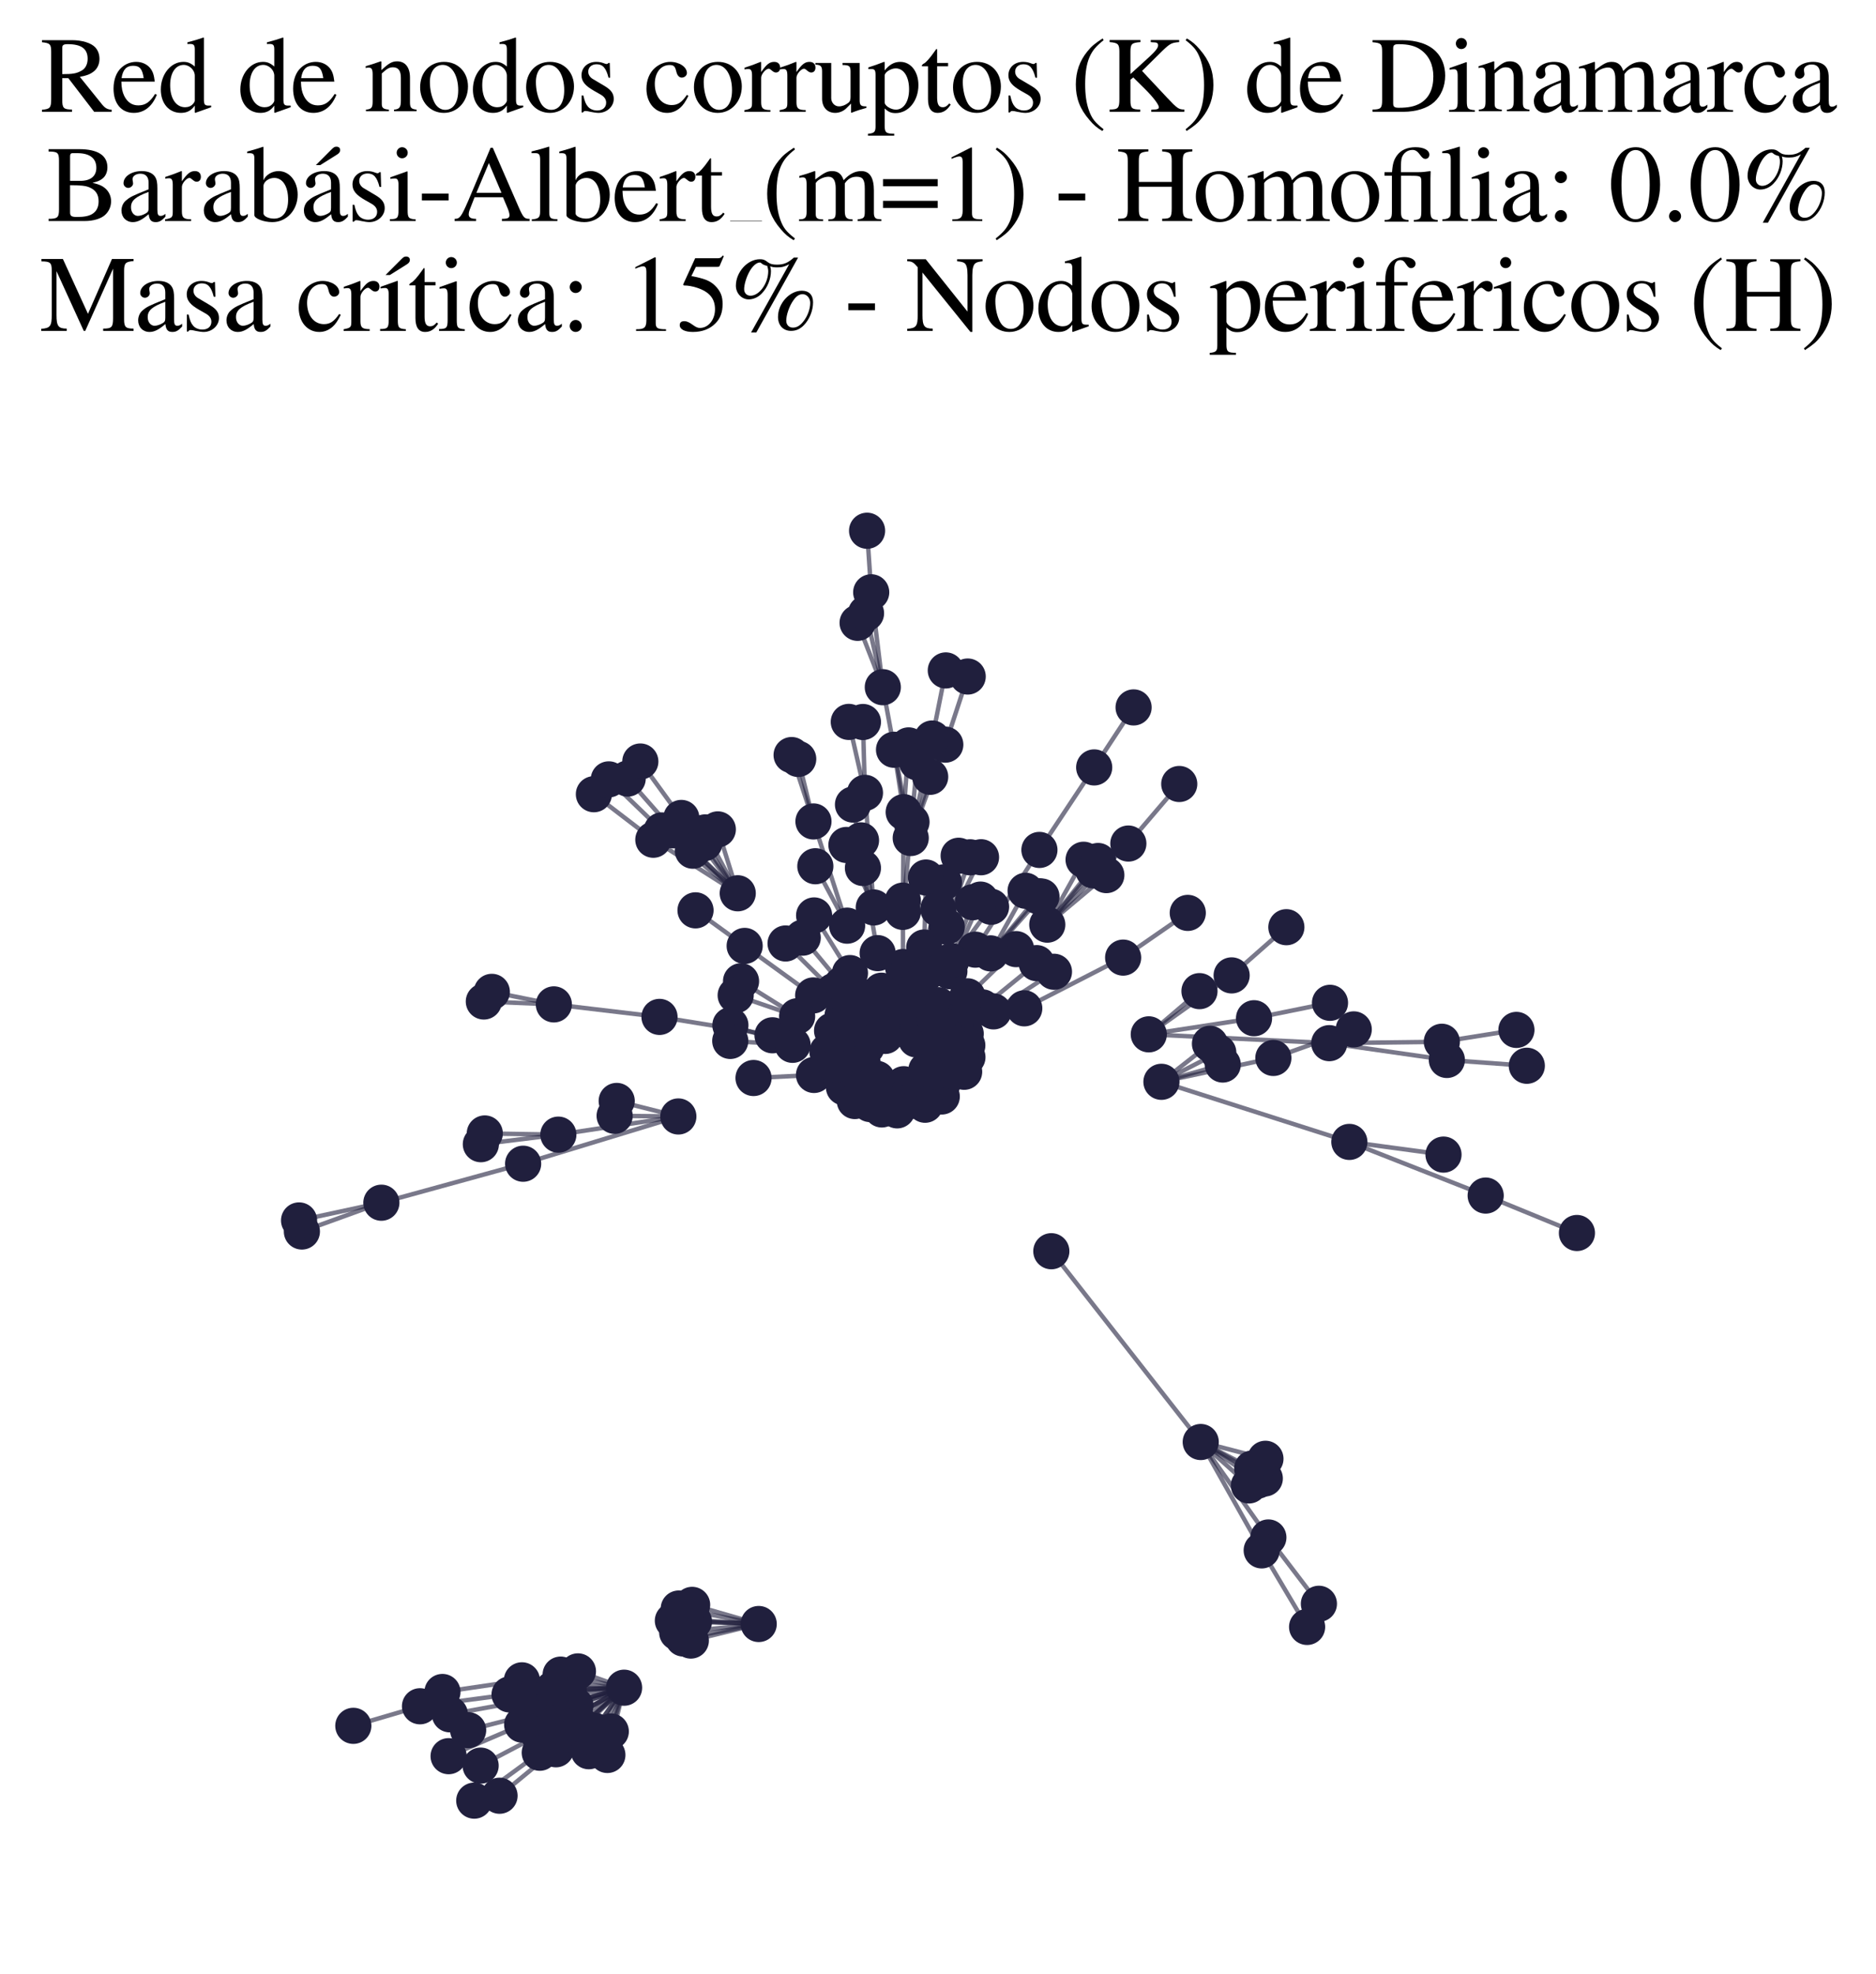 <?xml version="1.0" encoding="utf-8" standalone="no"?>
<!DOCTYPE svg PUBLIC "-//W3C//DTD SVG 1.1//EN"
  "http://www.w3.org/Graphics/SVG/1.1/DTD/svg11.dtd">
<svg xmlns:xlink="http://www.w3.org/1999/xlink" width="169.253pt" height="178.045pt" viewBox="0 0 169.253 178.045" xmlns="http://www.w3.org/2000/svg" version="1.1">
 <defs>
  <style type="text/css">*{stroke-linejoin: round; stroke-linecap: butt}</style>
 </defs>
 <g id="figure_1">
  <g id="patch_1">
   <path d="M 0 178.045 
L 169.253 178.045 
L 169.253 0 
L 0 0 
z
" style="fill: #ffffff"/>
  </g>
  <g id="axes_1">
   <g id="LineCollection_1">
    <path d="M 66.559 80.574 
L 59.701 74.904 
" clip-path="url(#peef570c132)" style="fill: none; stroke: #201f3d; stroke-opacity: 0.6; stroke-width: 0.4"/>
    <path d="M 66.559 80.574 
L 63.623 75.083 
" clip-path="url(#peef570c132)" style="fill: none; stroke: #201f3d; stroke-opacity: 0.6; stroke-width: 0.4"/>
    <path d="M 66.559 80.574 
L 61.47 73.778 
" clip-path="url(#peef570c132)" style="fill: none; stroke: #201f3d; stroke-opacity: 0.6; stroke-width: 0.4"/>
    <path d="M 66.559 80.574 
L 64.762 74.811 
" clip-path="url(#peef570c132)" style="fill: none; stroke: #201f3d; stroke-opacity: 0.6; stroke-width: 0.4"/>
    <path d="M 66.559 80.574 
L 62.51 76.734 
" clip-path="url(#peef570c132)" style="fill: none; stroke: #201f3d; stroke-opacity: 0.6; stroke-width: 0.4"/>
    <path d="M 66.559 80.574 
L 60.733 74.895 
" clip-path="url(#peef570c132)" style="fill: none; stroke: #201f3d; stroke-opacity: 0.6; stroke-width: 0.4"/>
    <path d="M 66.559 80.574 
L 58.944 75.744 
" clip-path="url(#peef570c132)" style="fill: none; stroke: #201f3d; stroke-opacity: 0.6; stroke-width: 0.4"/>
    <path d="M 66.559 80.574 
L 63.551 76.049 
" clip-path="url(#peef570c132)" style="fill: none; stroke: #201f3d; stroke-opacity: 0.6; stroke-width: 0.4"/>
    <path d="M 78.832 81.853 
L 78.037 71.515 
" clip-path="url(#peef570c132)" style="fill: none; stroke: #201f3d; stroke-opacity: 0.6; stroke-width: 0.4"/>
    <path d="M 78.832 81.853 
L 76.365 76.215 
" clip-path="url(#peef570c132)" style="fill: none; stroke: #201f3d; stroke-opacity: 0.6; stroke-width: 0.4"/>
    <path d="M 78.832 81.853 
L 77.68 75.802 
" clip-path="url(#peef570c132)" style="fill: none; stroke: #201f3d; stroke-opacity: 0.6; stroke-width: 0.4"/>
    <path d="M 121.74 103 
L 104.785 97.579 
" clip-path="url(#peef570c132)" style="fill: none; stroke: #201f3d; stroke-opacity: 0.6; stroke-width: 0.4"/>
    <path d="M 121.74 103 
L 130.233 104.145 
" clip-path="url(#peef570c132)" style="fill: none; stroke: #201f3d; stroke-opacity: 0.6; stroke-width: 0.4"/>
    <path d="M 121.74 103 
L 134.038 107.839 
" clip-path="url(#peef570c132)" style="fill: none; stroke: #201f3d; stroke-opacity: 0.6; stroke-width: 0.4"/>
    <path d="M 51.916 153.833 
L 56.305 152.231 
" clip-path="url(#peef570c132)" style="fill: none; stroke: #201f3d; stroke-opacity: 0.6; stroke-width: 0.4"/>
    <path d="M 109.163 94.148 
L 104.785 97.579 
" clip-path="url(#peef570c132)" style="fill: none; stroke: #201f3d; stroke-opacity: 0.6; stroke-width: 0.4"/>
    <path d="M 56.305 152.231 
L 47.088 151.566 
" clip-path="url(#peef570c132)" style="fill: none; stroke: #201f3d; stroke-opacity: 0.6; stroke-width: 0.4"/>
    <path d="M 56.305 152.231 
L 50.157 157.784 
" clip-path="url(#peef570c132)" style="fill: none; stroke: #201f3d; stroke-opacity: 0.6; stroke-width: 0.4"/>
    <path d="M 56.305 152.231 
L 47.11 155.56 
" clip-path="url(#peef570c132)" style="fill: none; stroke: #201f3d; stroke-opacity: 0.6; stroke-width: 0.4"/>
    <path d="M 56.305 152.231 
L 47.166 153.435 
" clip-path="url(#peef570c132)" style="fill: none; stroke: #201f3d; stroke-opacity: 0.6; stroke-width: 0.4"/>
    <path d="M 56.305 152.231 
L 52.958 156.966 
" clip-path="url(#peef570c132)" style="fill: none; stroke: #201f3d; stroke-opacity: 0.6; stroke-width: 0.4"/>
    <path d="M 56.305 152.231 
L 45.974 152.838 
" clip-path="url(#peef570c132)" style="fill: none; stroke: #201f3d; stroke-opacity: 0.6; stroke-width: 0.4"/>
    <path d="M 56.305 152.231 
L 50.582 151.05 
" clip-path="url(#peef570c132)" style="fill: none; stroke: #201f3d; stroke-opacity: 0.6; stroke-width: 0.4"/>
    <path d="M 56.305 152.231 
L 55.106 156.177 
" clip-path="url(#peef570c132)" style="fill: none; stroke: #201f3d; stroke-opacity: 0.6; stroke-width: 0.4"/>
    <path d="M 56.305 152.231 
L 50.683 153.836 
" clip-path="url(#peef570c132)" style="fill: none; stroke: #201f3d; stroke-opacity: 0.6; stroke-width: 0.4"/>
    <path d="M 56.305 152.231 
L 54.251 157.541 
" clip-path="url(#peef570c132)" style="fill: none; stroke: #201f3d; stroke-opacity: 0.6; stroke-width: 0.4"/>
    <path d="M 56.305 152.231 
L 47.976 154.601 
" clip-path="url(#peef570c132)" style="fill: none; stroke: #201f3d; stroke-opacity: 0.6; stroke-width: 0.4"/>
    <path d="M 56.305 152.231 
L 48.624 156.497 
" clip-path="url(#peef570c132)" style="fill: none; stroke: #201f3d; stroke-opacity: 0.6; stroke-width: 0.4"/>
    <path d="M 56.305 152.231 
L 49.89 152.349 
" clip-path="url(#peef570c132)" style="fill: none; stroke: #201f3d; stroke-opacity: 0.6; stroke-width: 0.4"/>
    <path d="M 56.305 152.231 
L 53.613 156.105 
" clip-path="url(#peef570c132)" style="fill: none; stroke: #201f3d; stroke-opacity: 0.6; stroke-width: 0.4"/>
    <path d="M 56.305 152.231 
L 53.123 157.959 
" clip-path="url(#peef570c132)" style="fill: none; stroke: #201f3d; stroke-opacity: 0.6; stroke-width: 0.4"/>
    <path d="M 56.305 152.231 
L 49.82 154.006 
" clip-path="url(#peef570c132)" style="fill: none; stroke: #201f3d; stroke-opacity: 0.6; stroke-width: 0.4"/>
    <path d="M 56.305 152.231 
L 54.798 158.297 
" clip-path="url(#peef570c132)" style="fill: none; stroke: #201f3d; stroke-opacity: 0.6; stroke-width: 0.4"/>
    <path d="M 56.305 152.231 
L 50.799 155.415 
" clip-path="url(#peef570c132)" style="fill: none; stroke: #201f3d; stroke-opacity: 0.6; stroke-width: 0.4"/>
    <path d="M 56.305 152.231 
L 51.305 152.403 
" clip-path="url(#peef570c132)" style="fill: none; stroke: #201f3d; stroke-opacity: 0.6; stroke-width: 0.4"/>
    <path d="M 56.305 152.231 
L 52.142 150.759 
" clip-path="url(#peef570c132)" style="fill: none; stroke: #201f3d; stroke-opacity: 0.6; stroke-width: 0.4"/>
    <path d="M 56.305 152.231 
L 52.48 155.663 
" clip-path="url(#peef570c132)" style="fill: none; stroke: #201f3d; stroke-opacity: 0.6; stroke-width: 0.4"/>
    <path d="M 56.305 152.231 
L 48.698 158.096 
" clip-path="url(#peef570c132)" style="fill: none; stroke: #201f3d; stroke-opacity: 0.6; stroke-width: 0.4"/>
    <path d="M 56.305 152.231 
L 51.745 156.607 
" clip-path="url(#peef570c132)" style="fill: none; stroke: #201f3d; stroke-opacity: 0.6; stroke-width: 0.4"/>
    <path d="M 56.305 152.231 
L 51.823 154.865 
" clip-path="url(#peef570c132)" style="fill: none; stroke: #201f3d; stroke-opacity: 0.6; stroke-width: 0.4"/>
    <path d="M 94.486 83.403 
L 99.814 78.934 
" clip-path="url(#peef570c132)" style="fill: none; stroke: #201f3d; stroke-opacity: 0.6; stroke-width: 0.4"/>
    <path d="M 94.486 83.403 
L 97.762 77.549 
" clip-path="url(#peef570c132)" style="fill: none; stroke: #201f3d; stroke-opacity: 0.6; stroke-width: 0.4"/>
    <path d="M 94.486 83.403 
L 101.8 76.088 
" clip-path="url(#peef570c132)" style="fill: none; stroke: #201f3d; stroke-opacity: 0.6; stroke-width: 0.4"/>
    <path d="M 94.486 83.403 
L 98.648 78.512 
" clip-path="url(#peef570c132)" style="fill: none; stroke: #201f3d; stroke-opacity: 0.6; stroke-width: 0.4"/>
    <path d="M 94.486 83.403 
L 99.067 77.662 
" clip-path="url(#peef570c132)" style="fill: none; stroke: #201f3d; stroke-opacity: 0.6; stroke-width: 0.4"/>
    <path d="M 61.201 100.705 
L 50.374 102.344 
" clip-path="url(#peef570c132)" style="fill: none; stroke: #201f3d; stroke-opacity: 0.6; stroke-width: 0.4"/>
    <path d="M 61.201 100.705 
L 47.197 104.968 
" clip-path="url(#peef570c132)" style="fill: none; stroke: #201f3d; stroke-opacity: 0.6; stroke-width: 0.4"/>
    <path d="M 61.201 100.705 
L 55.639 99.305 
" clip-path="url(#peef570c132)" style="fill: none; stroke: #201f3d; stroke-opacity: 0.6; stroke-width: 0.4"/>
    <path d="M 61.201 100.705 
L 55.453 100.647 
" clip-path="url(#peef570c132)" style="fill: none; stroke: #201f3d; stroke-opacity: 0.6; stroke-width: 0.4"/>
    <path d="M 91.676 85.612 
L 87.284 89.867 
" clip-path="url(#peef570c132)" style="fill: none; stroke: #201f3d; stroke-opacity: 0.6; stroke-width: 0.4"/>
    <path d="M 43.362 159.259 
L 48.624 156.497 
" clip-path="url(#peef570c132)" style="fill: none; stroke: #201f3d; stroke-opacity: 0.6; stroke-width: 0.4"/>
    <path d="M 110.317 96.02 
L 104.785 97.579 
" clip-path="url(#peef570c132)" style="fill: none; stroke: #201f3d; stroke-opacity: 0.6; stroke-width: 0.4"/>
    <path d="M 111.118 87.981 
L 103.643 93.298 
" clip-path="url(#peef570c132)" style="fill: none; stroke: #201f3d; stroke-opacity: 0.6; stroke-width: 0.4"/>
    <path d="M 111.118 87.981 
L 116.056 83.633 
" clip-path="url(#peef570c132)" style="fill: none; stroke: #201f3d; stroke-opacity: 0.6; stroke-width: 0.4"/>
    <path d="M 81.453 82.252 
L 82.236 74.144 
" clip-path="url(#peef570c132)" style="fill: none; stroke: #201f3d; stroke-opacity: 0.6; stroke-width: 0.4"/>
    <path d="M 81.453 82.252 
L 81.532 73.258 
" clip-path="url(#peef570c132)" style="fill: none; stroke: #201f3d; stroke-opacity: 0.6; stroke-width: 0.4"/>
    <path d="M 47.088 151.566 
L 39.918 152.617 
" clip-path="url(#peef570c132)" style="fill: none; stroke: #201f3d; stroke-opacity: 0.6; stroke-width: 0.4"/>
    <path d="M 76.683 87.772 
L 73.45 82.573 
" clip-path="url(#peef570c132)" style="fill: none; stroke: #201f3d; stroke-opacity: 0.6; stroke-width: 0.4"/>
    <path d="M 34.408 108.484 
L 47.197 104.968 
" clip-path="url(#peef570c132)" style="fill: none; stroke: #201f3d; stroke-opacity: 0.6; stroke-width: 0.4"/>
    <path d="M 34.408 108.484 
L 27.236 111.082 
" clip-path="url(#peef570c132)" style="fill: none; stroke: #201f3d; stroke-opacity: 0.6; stroke-width: 0.4"/>
    <path d="M 34.408 108.484 
L 26.982 110.083 
" clip-path="url(#peef570c132)" style="fill: none; stroke: #201f3d; stroke-opacity: 0.6; stroke-width: 0.4"/>
    <path d="M 72.015 68.458 
L 73.391 74.095 
" clip-path="url(#peef570c132)" style="fill: none; stroke: #201f3d; stroke-opacity: 0.6; stroke-width: 0.4"/>
    <path d="M 77.854 78.292 
L 79.182 85.973 
" clip-path="url(#peef570c132)" style="fill: none; stroke: #201f3d; stroke-opacity: 0.6; stroke-width: 0.4"/>
    <path d="M 77.854 78.292 
L 76.957 72.571 
" clip-path="url(#peef570c132)" style="fill: none; stroke: #201f3d; stroke-opacity: 0.6; stroke-width: 0.4"/>
    <path d="M 78.037 71.515 
L 76.578 65.116 
" clip-path="url(#peef570c132)" style="fill: none; stroke: #201f3d; stroke-opacity: 0.6; stroke-width: 0.4"/>
    <path d="M 78.037 71.515 
L 77.854 65.124 
" clip-path="url(#peef570c132)" style="fill: none; stroke: #201f3d; stroke-opacity: 0.6; stroke-width: 0.4"/>
    <path d="M 81.975 67.236 
L 81.532 73.258 
" clip-path="url(#peef570c132)" style="fill: none; stroke: #201f3d; stroke-opacity: 0.6; stroke-width: 0.4"/>
    <path d="M 108.217 89.401 
L 103.643 93.298 
" clip-path="url(#peef570c132)" style="fill: none; stroke: #201f3d; stroke-opacity: 0.6; stroke-width: 0.4"/>
    <path d="M 130.536 95.608 
L 119.927 94.093 
" clip-path="url(#peef570c132)" style="fill: none; stroke: #201f3d; stroke-opacity: 0.6; stroke-width: 0.4"/>
    <path d="M 130.536 95.608 
L 137.749 96.131 
" clip-path="url(#peef570c132)" style="fill: none; stroke: #201f3d; stroke-opacity: 0.6; stroke-width: 0.4"/>
    <path d="M 71.505 94.243 
L 65.884 93.891 
" clip-path="url(#peef570c132)" style="fill: none; stroke: #201f3d; stroke-opacity: 0.6; stroke-width: 0.4"/>
    <path d="M 71.505 94.243 
L 65.897 92.475 
" clip-path="url(#peef570c132)" style="fill: none; stroke: #201f3d; stroke-opacity: 0.6; stroke-width: 0.4"/>
    <path d="M 114.883 95.427 
L 104.785 97.579 
" clip-path="url(#peef570c132)" style="fill: none; stroke: #201f3d; stroke-opacity: 0.6; stroke-width: 0.4"/>
    <path d="M 114.883 95.427 
L 122.135 92.851 
" clip-path="url(#peef570c132)" style="fill: none; stroke: #201f3d; stroke-opacity: 0.6; stroke-width: 0.4"/>
    <path d="M 93.664 80.839 
L 89.372 85.995 
" clip-path="url(#peef570c132)" style="fill: none; stroke: #201f3d; stroke-opacity: 0.6; stroke-width: 0.4"/>
    <path d="M 50.374 102.344 
L 43.383 103.206 
" clip-path="url(#peef570c132)" style="fill: none; stroke: #201f3d; stroke-opacity: 0.6; stroke-width: 0.4"/>
    <path d="M 50.374 102.344 
L 43.738 102.238 
" clip-path="url(#peef570c132)" style="fill: none; stroke: #201f3d; stroke-opacity: 0.6; stroke-width: 0.4"/>
    <path d="M 85.413 83.585 
L 87.528 77.328 
" clip-path="url(#peef570c132)" style="fill: none; stroke: #201f3d; stroke-opacity: 0.6; stroke-width: 0.4"/>
    <path d="M 85.413 83.585 
L 88.508 77.323 
" clip-path="url(#peef570c132)" style="fill: none; stroke: #201f3d; stroke-opacity: 0.6; stroke-width: 0.4"/>
    <path d="M 85.413 83.585 
L 86.49 77.189 
" clip-path="url(#peef570c132)" style="fill: none; stroke: #201f3d; stroke-opacity: 0.6; stroke-width: 0.4"/>
    <path d="M 68.451 146.485 
L 62.328 147.978 
" clip-path="url(#peef570c132)" style="fill: none; stroke: #201f3d; stroke-opacity: 0.6; stroke-width: 0.4"/>
    <path d="M 68.451 146.485 
L 60.707 146.186 
" clip-path="url(#peef570c132)" style="fill: none; stroke: #201f3d; stroke-opacity: 0.6; stroke-width: 0.4"/>
    <path d="M 68.451 146.485 
L 62.613 146.264 
" clip-path="url(#peef570c132)" style="fill: none; stroke: #201f3d; stroke-opacity: 0.6; stroke-width: 0.4"/>
    <path d="M 68.451 146.485 
L 62.444 144.76 
" clip-path="url(#peef570c132)" style="fill: none; stroke: #201f3d; stroke-opacity: 0.6; stroke-width: 0.4"/>
    <path d="M 68.451 146.485 
L 61.647 147.791 
" clip-path="url(#peef570c132)" style="fill: none; stroke: #201f3d; stroke-opacity: 0.6; stroke-width: 0.4"/>
    <path d="M 68.451 146.485 
L 61.632 146.065 
" clip-path="url(#peef570c132)" style="fill: none; stroke: #201f3d; stroke-opacity: 0.6; stroke-width: 0.4"/>
    <path d="M 68.451 146.485 
L 61.239 145.089 
" clip-path="url(#peef570c132)" style="fill: none; stroke: #201f3d; stroke-opacity: 0.6; stroke-width: 0.4"/>
    <path d="M 68.451 146.485 
L 61.097 147.245 
" clip-path="url(#peef570c132)" style="fill: none; stroke: #201f3d; stroke-opacity: 0.6; stroke-width: 0.4"/>
    <path d="M 134.038 107.839 
L 142.271 111.216 
" clip-path="url(#peef570c132)" style="fill: none; stroke: #201f3d; stroke-opacity: 0.6; stroke-width: 0.4"/>
    <path d="M 82.236 74.144 
L 82.744 68.764 
" clip-path="url(#peef570c132)" style="fill: none; stroke: #201f3d; stroke-opacity: 0.6; stroke-width: 0.4"/>
    <path d="M 94.851 112.86 
L 108.331 130.069 
" clip-path="url(#peef570c132)" style="fill: none; stroke: #201f3d; stroke-opacity: 0.6; stroke-width: 0.4"/>
    <path d="M 92.53 80.348 
L 89.372 85.995 
" clip-path="url(#peef570c132)" style="fill: none; stroke: #201f3d; stroke-opacity: 0.6; stroke-width: 0.4"/>
    <path d="M 89.634 91.226 
L 95.089 87.653 
" clip-path="url(#peef570c132)" style="fill: none; stroke: #201f3d; stroke-opacity: 0.6; stroke-width: 0.4"/>
    <path d="M 83.55 87.807 
L 84.648 81.983 
" clip-path="url(#peef570c132)" style="fill: none; stroke: #201f3d; stroke-opacity: 0.6; stroke-width: 0.4"/>
    <path d="M 81.474 87.225 
L 81.455 81.237 
" clip-path="url(#peef570c132)" style="fill: none; stroke: #201f3d; stroke-opacity: 0.6; stroke-width: 0.4"/>
    <path d="M 93.532 86.875 
L 88.632 90.865 
" clip-path="url(#peef570c132)" style="fill: none; stroke: #201f3d; stroke-opacity: 0.6; stroke-width: 0.4"/>
    <path d="M 88.462 81.144 
L 85.654 87.603 
" clip-path="url(#peef570c132)" style="fill: none; stroke: #201f3d; stroke-opacity: 0.6; stroke-width: 0.4"/>
    <path d="M 103.643 93.298 
L 113.139 91.845 
" clip-path="url(#peef570c132)" style="fill: none; stroke: #201f3d; stroke-opacity: 0.6; stroke-width: 0.4"/>
    <path d="M 103.643 93.298 
L 119.927 94.093 
" clip-path="url(#peef570c132)" style="fill: none; stroke: #201f3d; stroke-opacity: 0.6; stroke-width: 0.4"/>
    <path d="M 114.11 133.356 
L 108.331 130.069 
" clip-path="url(#peef570c132)" style="fill: none; stroke: #201f3d; stroke-opacity: 0.6; stroke-width: 0.4"/>
    <path d="M 50.157 157.784 
L 45.069 161.975 
" clip-path="url(#peef570c132)" style="fill: none; stroke: #201f3d; stroke-opacity: 0.6; stroke-width: 0.4"/>
    <path d="M 47.11 155.56 
L 40.474 158.407 
" clip-path="url(#peef570c132)" style="fill: none; stroke: #201f3d; stroke-opacity: 0.6; stroke-width: 0.4"/>
    <path d="M 87.994 85.66 
L 93.777 76.664 
" clip-path="url(#peef570c132)" style="fill: none; stroke: #201f3d; stroke-opacity: 0.6; stroke-width: 0.4"/>
    <path d="M 108.331 130.069 
L 114.433 138.68 
" clip-path="url(#peef570c132)" style="fill: none; stroke: #201f3d; stroke-opacity: 0.6; stroke-width: 0.4"/>
    <path d="M 108.331 130.069 
L 112.678 133.987 
" clip-path="url(#peef570c132)" style="fill: none; stroke: #201f3d; stroke-opacity: 0.6; stroke-width: 0.4"/>
    <path d="M 108.331 130.069 
L 113.469 133.553 
" clip-path="url(#peef570c132)" style="fill: none; stroke: #201f3d; stroke-opacity: 0.6; stroke-width: 0.4"/>
    <path d="M 108.331 130.069 
L 114.168 131.583 
" clip-path="url(#peef570c132)" style="fill: none; stroke: #201f3d; stroke-opacity: 0.6; stroke-width: 0.4"/>
    <path d="M 108.331 130.069 
L 113.83 139.845 
" clip-path="url(#peef570c132)" style="fill: none; stroke: #201f3d; stroke-opacity: 0.6; stroke-width: 0.4"/>
    <path d="M 108.331 130.069 
L 112.974 132.461 
" clip-path="url(#peef570c132)" style="fill: none; stroke: #201f3d; stroke-opacity: 0.6; stroke-width: 0.4"/>
    <path d="M 106.392 70.716 
L 101.8 76.088 
" clip-path="url(#peef570c132)" style="fill: none; stroke: #201f3d; stroke-opacity: 0.6; stroke-width: 0.4"/>
    <path d="M 114.433 138.68 
L 118.992 144.661 
" clip-path="url(#peef570c132)" style="fill: none; stroke: #201f3d; stroke-opacity: 0.6; stroke-width: 0.4"/>
    <path d="M 66.857 88.508 
L 71.917 91.668 
" clip-path="url(#peef570c132)" style="fill: none; stroke: #201f3d; stroke-opacity: 0.6; stroke-width: 0.4"/>
    <path d="M 60.733 74.895 
L 56.63 70.227 
" clip-path="url(#peef570c132)" style="fill: none; stroke: #201f3d; stroke-opacity: 0.6; stroke-width: 0.4"/>
    <path d="M 82.166 75.589 
L 79.647 61.986 
" clip-path="url(#peef570c132)" style="fill: none; stroke: #201f3d; stroke-opacity: 0.6; stroke-width: 0.4"/>
    <path d="M 82.166 75.589 
L 85.285 67.167 
" clip-path="url(#peef570c132)" style="fill: none; stroke: #201f3d; stroke-opacity: 0.6; stroke-width: 0.4"/>
    <path d="M 82.166 75.589 
L 83.921 70.068 
" clip-path="url(#peef570c132)" style="fill: none; stroke: #201f3d; stroke-opacity: 0.6; stroke-width: 0.4"/>
    <path d="M 82.166 75.589 
L 84.102 66.613 
" clip-path="url(#peef570c132)" style="fill: none; stroke: #201f3d; stroke-opacity: 0.6; stroke-width: 0.4"/>
    <path d="M 113.83 139.845 
L 117.927 146.749 
" clip-path="url(#peef570c132)" style="fill: none; stroke: #201f3d; stroke-opacity: 0.6; stroke-width: 0.4"/>
    <path d="M 47.166 153.435 
L 40.588 154.631 
" clip-path="url(#peef570c132)" style="fill: none; stroke: #201f3d; stroke-opacity: 0.6; stroke-width: 0.4"/>
    <path d="M 83.382 85.465 
L 85.165 79.585 
" clip-path="url(#peef570c132)" style="fill: none; stroke: #201f3d; stroke-opacity: 0.6; stroke-width: 0.4"/>
    <path d="M 83.382 85.465 
L 83.542 79.152 
" clip-path="url(#peef570c132)" style="fill: none; stroke: #201f3d; stroke-opacity: 0.6; stroke-width: 0.4"/>
    <path d="M 69.694 93.383 
L 59.5 91.724 
" clip-path="url(#peef570c132)" style="fill: none; stroke: #201f3d; stroke-opacity: 0.6; stroke-width: 0.4"/>
    <path d="M 89.372 85.995 
L 93.96 80.865 
" clip-path="url(#peef570c132)" style="fill: none; stroke: #201f3d; stroke-opacity: 0.6; stroke-width: 0.4"/>
    <path d="M 59.701 74.904 
L 54.927 70.3 
" clip-path="url(#peef570c132)" style="fill: none; stroke: #201f3d; stroke-opacity: 0.6; stroke-width: 0.4"/>
    <path d="M 93.777 76.664 
L 98.718 69.221 
" clip-path="url(#peef570c132)" style="fill: none; stroke: #201f3d; stroke-opacity: 0.6; stroke-width: 0.4"/>
    <path d="M 45.974 152.838 
L 37.892 153.905 
" clip-path="url(#peef570c132)" style="fill: none; stroke: #201f3d; stroke-opacity: 0.6; stroke-width: 0.4"/>
    <path d="M 87.306 61.022 
L 85.285 67.167 
" clip-path="url(#peef570c132)" style="fill: none; stroke: #201f3d; stroke-opacity: 0.6; stroke-width: 0.4"/>
    <path d="M 85.817 86.681 
L 89.415 81.79 
" clip-path="url(#peef570c132)" style="fill: none; stroke: #201f3d; stroke-opacity: 0.6; stroke-width: 0.4"/>
    <path d="M 85.817 86.681 
L 87.767 81.38 
" clip-path="url(#peef570c132)" style="fill: none; stroke: #201f3d; stroke-opacity: 0.6; stroke-width: 0.4"/>
    <path d="M 75.213 89.398 
L 70.874 85.101 
" clip-path="url(#peef570c132)" style="fill: none; stroke: #201f3d; stroke-opacity: 0.6; stroke-width: 0.4"/>
    <path d="M 71.419 68.106 
L 73.391 74.095 
" clip-path="url(#peef570c132)" style="fill: none; stroke: #201f3d; stroke-opacity: 0.6; stroke-width: 0.4"/>
    <path d="M 84.102 66.613 
L 85.33 60.473 
" clip-path="url(#peef570c132)" style="fill: none; stroke: #201f3d; stroke-opacity: 0.6; stroke-width: 0.4"/>
    <path d="M 78.133 55.315 
L 79.647 61.986 
" clip-path="url(#peef570c132)" style="fill: none; stroke: #201f3d; stroke-opacity: 0.6; stroke-width: 0.4"/>
    <path d="M 48.698 158.096 
L 42.787 162.418 
" clip-path="url(#peef570c132)" style="fill: none; stroke: #201f3d; stroke-opacity: 0.6; stroke-width: 0.4"/>
    <path d="M 59.5 91.724 
L 49.969 90.596 
" clip-path="url(#peef570c132)" style="fill: none; stroke: #201f3d; stroke-opacity: 0.6; stroke-width: 0.4"/>
    <path d="M 79.647 61.986 
L 78.6 53.426 
" clip-path="url(#peef570c132)" style="fill: none; stroke: #201f3d; stroke-opacity: 0.6; stroke-width: 0.4"/>
    <path d="M 79.647 61.986 
L 77.374 56.179 
" clip-path="url(#peef570c132)" style="fill: none; stroke: #201f3d; stroke-opacity: 0.6; stroke-width: 0.4"/>
    <path d="M 72.423 84.576 
L 75.948 88.813 
" clip-path="url(#peef570c132)" style="fill: none; stroke: #201f3d; stroke-opacity: 0.6; stroke-width: 0.4"/>
    <path d="M 76.426 83.495 
L 73.391 74.095 
" clip-path="url(#peef570c132)" style="fill: none; stroke: #201f3d; stroke-opacity: 0.6; stroke-width: 0.4"/>
    <path d="M 76.426 83.495 
L 73.56 78.135 
" clip-path="url(#peef570c132)" style="fill: none; stroke: #201f3d; stroke-opacity: 0.6; stroke-width: 0.4"/>
    <path d="M 98.718 69.221 
L 102.273 63.809 
" clip-path="url(#peef570c132)" style="fill: none; stroke: #201f3d; stroke-opacity: 0.6; stroke-width: 0.4"/>
    <path d="M 101.33 86.376 
L 92.41 90.951 
" clip-path="url(#peef570c132)" style="fill: none; stroke: #201f3d; stroke-opacity: 0.6; stroke-width: 0.4"/>
    <path d="M 101.33 86.376 
L 107.161 82.343 
" clip-path="url(#peef570c132)" style="fill: none; stroke: #201f3d; stroke-opacity: 0.6; stroke-width: 0.4"/>
    <path d="M 58.944 75.744 
L 53.581 71.638 
" clip-path="url(#peef570c132)" style="fill: none; stroke: #201f3d; stroke-opacity: 0.6; stroke-width: 0.4"/>
    <path d="M 104.785 97.579 
L 109.912 94.934 
" clip-path="url(#peef570c132)" style="fill: none; stroke: #201f3d; stroke-opacity: 0.6; stroke-width: 0.4"/>
    <path d="M 78.6 53.426 
L 78.228 47.873 
" clip-path="url(#peef570c132)" style="fill: none; stroke: #201f3d; stroke-opacity: 0.6; stroke-width: 0.4"/>
    <path d="M 113.139 91.845 
L 119.993 90.454 
" clip-path="url(#peef570c132)" style="fill: none; stroke: #201f3d; stroke-opacity: 0.6; stroke-width: 0.4"/>
    <path d="M 73.44 96.96 
L 67.984 97.236 
" clip-path="url(#peef570c132)" style="fill: none; stroke: #201f3d; stroke-opacity: 0.6; stroke-width: 0.4"/>
    <path d="M 42.235 156.061 
L 47.976 154.601 
" clip-path="url(#peef570c132)" style="fill: none; stroke: #201f3d; stroke-opacity: 0.6; stroke-width: 0.4"/>
    <path d="M 81.532 73.258 
L 80.659 67.627 
" clip-path="url(#peef570c132)" style="fill: none; stroke: #201f3d; stroke-opacity: 0.6; stroke-width: 0.4"/>
    <path d="M 49.969 90.596 
L 44.373 89.466 
" clip-path="url(#peef570c132)" style="fill: none; stroke: #201f3d; stroke-opacity: 0.6; stroke-width: 0.4"/>
    <path d="M 49.969 90.596 
L 43.652 90.335 
" clip-path="url(#peef570c132)" style="fill: none; stroke: #201f3d; stroke-opacity: 0.6; stroke-width: 0.4"/>
    <path d="M 136.812 92.898 
L 130.083 93.967 
" clip-path="url(#peef570c132)" style="fill: none; stroke: #201f3d; stroke-opacity: 0.6; stroke-width: 0.4"/>
    <path d="M 37.892 153.905 
L 31.877 155.669 
" clip-path="url(#peef570c132)" style="fill: none; stroke: #201f3d; stroke-opacity: 0.6; stroke-width: 0.4"/>
    <path d="M 61.47 73.778 
L 57.771 68.689 
" clip-path="url(#peef570c132)" style="fill: none; stroke: #201f3d; stroke-opacity: 0.6; stroke-width: 0.4"/>
    <path d="M 71.917 91.668 
L 66.373 89.775 
" clip-path="url(#peef570c132)" style="fill: none; stroke: #201f3d; stroke-opacity: 0.6; stroke-width: 0.4"/>
    <path d="M 62.75 82.113 
L 67.184 85.321 
" clip-path="url(#peef570c132)" style="fill: none; stroke: #201f3d; stroke-opacity: 0.6; stroke-width: 0.4"/>
    <path d="M 73.364 89.789 
L 67.184 85.321 
" clip-path="url(#peef570c132)" style="fill: none; stroke: #201f3d; stroke-opacity: 0.6; stroke-width: 0.4"/>
    <path d="M 119.927 94.093 
L 130.083 93.967 
" clip-path="url(#peef570c132)" style="fill: none; stroke: #201f3d; stroke-opacity: 0.6; stroke-width: 0.4"/>
   </g>
   <g id="PathCollection_1">
    <defs>
     <path id="m74aef690f5" d="M 0 1.581 
C 0.419 1.581 0.822 1.415 1.118 1.118 
C 1.415 0.822 1.581 0.419 1.581 0 
C 1.581 -0.419 1.415 -0.822 1.118 -1.118 
C 0.822 -1.415 0.419 -1.581 0 -1.581 
C -0.419 -1.581 -0.822 -1.415 -1.118 -1.118 
C -1.415 -0.822 -1.581 -0.419 -1.581 0 
C -1.581 0.419 -1.415 0.822 -1.118 1.118 
C -0.822 1.415 -0.419 1.581 0 1.581 
z
" style="stroke: #201f3d; stroke-width: 0.1"/>
    </defs>
    <g clip-path="url(#peef570c132)">
     <use xlink:href="#m74aef690f5" x="87.126" y="93.243" style="fill: #201f3d; stroke: #201f3d; stroke-width: 0.1"/>
     <use xlink:href="#m74aef690f5" x="61.47" y="73.778" style="fill: #201f3d; stroke: #201f3d; stroke-width: 0.1"/>
     <use xlink:href="#m74aef690f5" x="48.624" y="156.497" style="fill: #201f3d; stroke: #201f3d; stroke-width: 0.1"/>
     <use xlink:href="#m74aef690f5" x="68.451" y="146.485" style="fill: #201f3d; stroke: #201f3d; stroke-width: 0.1"/>
     <use xlink:href="#m74aef690f5" x="50.157" y="157.784" style="fill: #201f3d; stroke: #201f3d; stroke-width: 0.1"/>
     <use xlink:href="#m74aef690f5" x="93.532" y="86.875" style="fill: #201f3d; stroke: #201f3d; stroke-width: 0.1"/>
     <use xlink:href="#m74aef690f5" x="62.328" y="147.978" style="fill: #201f3d; stroke: #201f3d; stroke-width: 0.1"/>
     <use xlink:href="#m74aef690f5" x="101.33" y="86.376" style="fill: #201f3d; stroke: #201f3d; stroke-width: 0.1"/>
     <use xlink:href="#m74aef690f5" x="56.63" y="70.227" style="fill: #201f3d; stroke: #201f3d; stroke-width: 0.1"/>
     <use xlink:href="#m74aef690f5" x="85.285" y="67.167" style="fill: #201f3d; stroke: #201f3d; stroke-width: 0.1"/>
     <use xlink:href="#m74aef690f5" x="88.508" y="77.323" style="fill: #201f3d; stroke: #201f3d; stroke-width: 0.1"/>
     <use xlink:href="#m74aef690f5" x="118.992" y="144.661" style="fill: #201f3d; stroke: #201f3d; stroke-width: 0.1"/>
     <use xlink:href="#m74aef690f5" x="78.037" y="71.515" style="fill: #201f3d; stroke: #201f3d; stroke-width: 0.1"/>
     <use xlink:href="#m74aef690f5" x="47.088" y="151.566" style="fill: #201f3d; stroke: #201f3d; stroke-width: 0.1"/>
     <use xlink:href="#m74aef690f5" x="42.235" y="156.061" style="fill: #201f3d; stroke: #201f3d; stroke-width: 0.1"/>
     <use xlink:href="#m74aef690f5" x="91.676" y="85.612" style="fill: #201f3d; stroke: #201f3d; stroke-width: 0.1"/>
     <use xlink:href="#m74aef690f5" x="81.453" y="82.252" style="fill: #201f3d; stroke: #201f3d; stroke-width: 0.1"/>
     <use xlink:href="#m74aef690f5" x="77.74" y="98.384" style="fill: #201f3d; stroke: #201f3d; stroke-width: 0.1"/>
     <use xlink:href="#m74aef690f5" x="76.578" y="65.116" style="fill: #201f3d; stroke: #201f3d; stroke-width: 0.1"/>
     <use xlink:href="#m74aef690f5" x="85.165" y="79.585" style="fill: #201f3d; stroke: #201f3d; stroke-width: 0.1"/>
     <use xlink:href="#m74aef690f5" x="85.072" y="97.636" style="fill: #201f3d; stroke: #201f3d; stroke-width: 0.1"/>
     <use xlink:href="#m74aef690f5" x="53.581" y="71.638" style="fill: #201f3d; stroke: #201f3d; stroke-width: 0.1"/>
     <use xlink:href="#m74aef690f5" x="110.317" y="96.02" style="fill: #201f3d; stroke: #201f3d; stroke-width: 0.1"/>
     <use xlink:href="#m74aef690f5" x="85.654" y="87.603" style="fill: #201f3d; stroke: #201f3d; stroke-width: 0.1"/>
     <use xlink:href="#m74aef690f5" x="76.144" y="98.077" style="fill: #201f3d; stroke: #201f3d; stroke-width: 0.1"/>
     <use xlink:href="#m74aef690f5" x="130.536" y="95.608" style="fill: #201f3d; stroke: #201f3d; stroke-width: 0.1"/>
     <use xlink:href="#m74aef690f5" x="85.33" y="60.473" style="fill: #201f3d; stroke: #201f3d; stroke-width: 0.1"/>
     <use xlink:href="#m74aef690f5" x="78.832" y="81.853" style="fill: #201f3d; stroke: #201f3d; stroke-width: 0.1"/>
     <use xlink:href="#m74aef690f5" x="60.707" y="146.186" style="fill: #201f3d; stroke: #201f3d; stroke-width: 0.1"/>
     <use xlink:href="#m74aef690f5" x="84.966" y="98.902" style="fill: #201f3d; stroke: #201f3d; stroke-width: 0.1"/>
     <use xlink:href="#m74aef690f5" x="84.664" y="90.665" style="fill: #201f3d; stroke: #201f3d; stroke-width: 0.1"/>
     <use xlink:href="#m74aef690f5" x="86.985" y="96.674" style="fill: #201f3d; stroke: #201f3d; stroke-width: 0.1"/>
     <use xlink:href="#m74aef690f5" x="98.718" y="69.221" style="fill: #201f3d; stroke: #201f3d; stroke-width: 0.1"/>
     <use xlink:href="#m74aef690f5" x="87.306" y="61.022" style="fill: #201f3d; stroke: #201f3d; stroke-width: 0.1"/>
     <use xlink:href="#m74aef690f5" x="78.181" y="92.856" style="fill: #201f3d; stroke: #201f3d; stroke-width: 0.1"/>
     <use xlink:href="#m74aef690f5" x="83.367" y="98.268" style="fill: #201f3d; stroke: #201f3d; stroke-width: 0.1"/>
     <use xlink:href="#m74aef690f5" x="78.182" y="94.434" style="fill: #201f3d; stroke: #201f3d; stroke-width: 0.1"/>
     <use xlink:href="#m74aef690f5" x="45.069" y="161.975" style="fill: #201f3d; stroke: #201f3d; stroke-width: 0.1"/>
     <use xlink:href="#m74aef690f5" x="76.426" y="83.495" style="fill: #201f3d; stroke: #201f3d; stroke-width: 0.1"/>
     <use xlink:href="#m74aef690f5" x="55.453" y="100.647" style="fill: #201f3d; stroke: #201f3d; stroke-width: 0.1"/>
     <use xlink:href="#m74aef690f5" x="82.166" y="75.589" style="fill: #201f3d; stroke: #201f3d; stroke-width: 0.1"/>
     <use xlink:href="#m74aef690f5" x="87.282" y="95.359" style="fill: #201f3d; stroke: #201f3d; stroke-width: 0.1"/>
     <use xlink:href="#m74aef690f5" x="62.51" y="76.734" style="fill: #201f3d; stroke: #201f3d; stroke-width: 0.1"/>
     <use xlink:href="#m74aef690f5" x="76.076" y="95.167" style="fill: #201f3d; stroke: #201f3d; stroke-width: 0.1"/>
     <use xlink:href="#m74aef690f5" x="43.738" y="102.238" style="fill: #201f3d; stroke: #201f3d; stroke-width: 0.1"/>
     <use xlink:href="#m74aef690f5" x="119.927" y="94.093" style="fill: #201f3d; stroke: #201f3d; stroke-width: 0.1"/>
     <use xlink:href="#m74aef690f5" x="72.423" y="84.576" style="fill: #201f3d; stroke: #201f3d; stroke-width: 0.1"/>
     <use xlink:href="#m74aef690f5" x="76.022" y="91.579" style="fill: #201f3d; stroke: #201f3d; stroke-width: 0.1"/>
     <use xlink:href="#m74aef690f5" x="101.8" y="76.088" style="fill: #201f3d; stroke: #201f3d; stroke-width: 0.1"/>
     <use xlink:href="#m74aef690f5" x="76.365" y="76.215" style="fill: #201f3d; stroke: #201f3d; stroke-width: 0.1"/>
     <use xlink:href="#m74aef690f5" x="27.236" y="111.082" style="fill: #201f3d; stroke: #201f3d; stroke-width: 0.1"/>
     <use xlink:href="#m74aef690f5" x="74.65" y="94.857" style="fill: #201f3d; stroke: #201f3d; stroke-width: 0.1"/>
     <use xlink:href="#m74aef690f5" x="82.832" y="92.1" style="fill: #201f3d; stroke: #201f3d; stroke-width: 0.1"/>
     <use xlink:href="#m74aef690f5" x="58.944" y="75.744" style="fill: #201f3d; stroke: #201f3d; stroke-width: 0.1"/>
     <use xlink:href="#m74aef690f5" x="80.941" y="100.154" style="fill: #201f3d; stroke: #201f3d; stroke-width: 0.1"/>
     <use xlink:href="#m74aef690f5" x="62.75" y="82.113" style="fill: #201f3d; stroke: #201f3d; stroke-width: 0.1"/>
     <use xlink:href="#m74aef690f5" x="86.255" y="92.142" style="fill: #201f3d; stroke: #201f3d; stroke-width: 0.1"/>
     <use xlink:href="#m74aef690f5" x="122.135" y="92.851" style="fill: #201f3d; stroke: #201f3d; stroke-width: 0.1"/>
     <use xlink:href="#m74aef690f5" x="55.106" y="156.177" style="fill: #201f3d; stroke: #201f3d; stroke-width: 0.1"/>
     <use xlink:href="#m74aef690f5" x="75.607" y="93.859" style="fill: #201f3d; stroke: #201f3d; stroke-width: 0.1"/>
     <use xlink:href="#m74aef690f5" x="142.271" y="111.216" style="fill: #201f3d; stroke: #201f3d; stroke-width: 0.1"/>
     <use xlink:href="#m74aef690f5" x="117.927" y="146.749" style="fill: #201f3d; stroke: #201f3d; stroke-width: 0.1"/>
     <use xlink:href="#m74aef690f5" x="103.643" y="93.298" style="fill: #201f3d; stroke: #201f3d; stroke-width: 0.1"/>
     <use xlink:href="#m74aef690f5" x="79.647" y="61.986" style="fill: #201f3d; stroke: #201f3d; stroke-width: 0.1"/>
     <use xlink:href="#m74aef690f5" x="67.984" y="97.236" style="fill: #201f3d; stroke: #201f3d; stroke-width: 0.1"/>
     <use xlink:href="#m74aef690f5" x="83.461" y="99.647" style="fill: #201f3d; stroke: #201f3d; stroke-width: 0.1"/>
     <use xlink:href="#m74aef690f5" x="51.305" y="152.403" style="fill: #201f3d; stroke: #201f3d; stroke-width: 0.1"/>
     <use xlink:href="#m74aef690f5" x="81.474" y="87.225" style="fill: #201f3d; stroke: #201f3d; stroke-width: 0.1"/>
     <use xlink:href="#m74aef690f5" x="81.85" y="99.38" style="fill: #201f3d; stroke: #201f3d; stroke-width: 0.1"/>
     <use xlink:href="#m74aef690f5" x="70.874" y="85.101" style="fill: #201f3d; stroke: #201f3d; stroke-width: 0.1"/>
     <use xlink:href="#m74aef690f5" x="112.974" y="132.461" style="fill: #201f3d; stroke: #201f3d; stroke-width: 0.1"/>
     <use xlink:href="#m74aef690f5" x="61.201" y="100.705" style="fill: #201f3d; stroke: #201f3d; stroke-width: 0.1"/>
     <use xlink:href="#m74aef690f5" x="59.701" y="74.904" style="fill: #201f3d; stroke: #201f3d; stroke-width: 0.1"/>
     <use xlink:href="#m74aef690f5" x="54.798" y="158.297" style="fill: #201f3d; stroke: #201f3d; stroke-width: 0.1"/>
     <use xlink:href="#m74aef690f5" x="84.274" y="95.152" style="fill: #201f3d; stroke: #201f3d; stroke-width: 0.1"/>
     <use xlink:href="#m74aef690f5" x="121.74" y="103" style="fill: #201f3d; stroke: #201f3d; stroke-width: 0.1"/>
     <use xlink:href="#m74aef690f5" x="85.542" y="95.442" style="fill: #201f3d; stroke: #201f3d; stroke-width: 0.1"/>
     <use xlink:href="#m74aef690f5" x="81.533" y="97.795" style="fill: #201f3d; stroke: #201f3d; stroke-width: 0.1"/>
     <use xlink:href="#m74aef690f5" x="69.694" y="93.383" style="fill: #201f3d; stroke: #201f3d; stroke-width: 0.1"/>
     <use xlink:href="#m74aef690f5" x="76.926" y="93.95" style="fill: #201f3d; stroke: #201f3d; stroke-width: 0.1"/>
     <use xlink:href="#m74aef690f5" x="40.588" y="154.631" style="fill: #201f3d; stroke: #201f3d; stroke-width: 0.1"/>
     <use xlink:href="#m74aef690f5" x="77.374" y="56.179" style="fill: #201f3d; stroke: #201f3d; stroke-width: 0.1"/>
     <use xlink:href="#m74aef690f5" x="60.733" y="74.895" style="fill: #201f3d; stroke: #201f3d; stroke-width: 0.1"/>
     <use xlink:href="#m74aef690f5" x="87.271" y="94.294" style="fill: #201f3d; stroke: #201f3d; stroke-width: 0.1"/>
     <use xlink:href="#m74aef690f5" x="83.382" y="85.465" style="fill: #201f3d; stroke: #201f3d; stroke-width: 0.1"/>
     <use xlink:href="#m74aef690f5" x="73.364" y="89.789" style="fill: #201f3d; stroke: #201f3d; stroke-width: 0.1"/>
     <use xlink:href="#m74aef690f5" x="78.133" y="55.315" style="fill: #201f3d; stroke: #201f3d; stroke-width: 0.1"/>
     <use xlink:href="#m74aef690f5" x="82.663" y="93.755" style="fill: #201f3d; stroke: #201f3d; stroke-width: 0.1"/>
     <use xlink:href="#m74aef690f5" x="134.038" y="107.839" style="fill: #201f3d; stroke: #201f3d; stroke-width: 0.1"/>
     <use xlink:href="#m74aef690f5" x="43.652" y="90.335" style="fill: #201f3d; stroke: #201f3d; stroke-width: 0.1"/>
     <use xlink:href="#m74aef690f5" x="61.239" y="145.089" style="fill: #201f3d; stroke: #201f3d; stroke-width: 0.1"/>
     <use xlink:href="#m74aef690f5" x="51.745" y="156.607" style="fill: #201f3d; stroke: #201f3d; stroke-width: 0.1"/>
     <use xlink:href="#m74aef690f5" x="51.916" y="153.833" style="fill: #201f3d; stroke: #201f3d; stroke-width: 0.1"/>
     <use xlink:href="#m74aef690f5" x="52.958" y="156.966" style="fill: #201f3d; stroke: #201f3d; stroke-width: 0.1"/>
     <use xlink:href="#m74aef690f5" x="94.851" y="112.86" style="fill: #201f3d; stroke: #201f3d; stroke-width: 0.1"/>
     <use xlink:href="#m74aef690f5" x="89.415" y="81.79" style="fill: #201f3d; stroke: #201f3d; stroke-width: 0.1"/>
     <use xlink:href="#m74aef690f5" x="111.118" y="87.981" style="fill: #201f3d; stroke: #201f3d; stroke-width: 0.1"/>
     <use xlink:href="#m74aef690f5" x="67.184" y="85.321" style="fill: #201f3d; stroke: #201f3d; stroke-width: 0.1"/>
     <use xlink:href="#m74aef690f5" x="95.089" y="87.653" style="fill: #201f3d; stroke: #201f3d; stroke-width: 0.1"/>
     <use xlink:href="#m74aef690f5" x="77.854" y="65.124" style="fill: #201f3d; stroke: #201f3d; stroke-width: 0.1"/>
     <use xlink:href="#m74aef690f5" x="43.383" y="103.206" style="fill: #201f3d; stroke: #201f3d; stroke-width: 0.1"/>
     <use xlink:href="#m74aef690f5" x="97.762" y="77.549" style="fill: #201f3d; stroke: #201f3d; stroke-width: 0.1"/>
     <use xlink:href="#m74aef690f5" x="89.372" y="85.995" style="fill: #201f3d; stroke: #201f3d; stroke-width: 0.1"/>
     <use xlink:href="#m74aef690f5" x="76.683" y="87.772" style="fill: #201f3d; stroke: #201f3d; stroke-width: 0.1"/>
     <use xlink:href="#m74aef690f5" x="26.982" y="110.083" style="fill: #201f3d; stroke: #201f3d; stroke-width: 0.1"/>
     <use xlink:href="#m74aef690f5" x="81.975" y="67.236" style="fill: #201f3d; stroke: #201f3d; stroke-width: 0.1"/>
     <use xlink:href="#m74aef690f5" x="109.163" y="94.148" style="fill: #201f3d; stroke: #201f3d; stroke-width: 0.1"/>
     <use xlink:href="#m74aef690f5" x="50.683" y="153.836" style="fill: #201f3d; stroke: #201f3d; stroke-width: 0.1"/>
     <use xlink:href="#m74aef690f5" x="130.083" y="93.967" style="fill: #201f3d; stroke: #201f3d; stroke-width: 0.1"/>
     <use xlink:href="#m74aef690f5" x="83.55" y="87.807" style="fill: #201f3d; stroke: #201f3d; stroke-width: 0.1"/>
     <use xlink:href="#m74aef690f5" x="59.5" y="91.724" style="fill: #201f3d; stroke: #201f3d; stroke-width: 0.1"/>
     <use xlink:href="#m74aef690f5" x="114.433" y="138.68" style="fill: #201f3d; stroke: #201f3d; stroke-width: 0.1"/>
     <use xlink:href="#m74aef690f5" x="119.993" y="90.454" style="fill: #201f3d; stroke: #201f3d; stroke-width: 0.1"/>
     <use xlink:href="#m74aef690f5" x="136.812" y="92.898" style="fill: #201f3d; stroke: #201f3d; stroke-width: 0.1"/>
     <use xlink:href="#m74aef690f5" x="55.639" y="99.305" style="fill: #201f3d; stroke: #201f3d; stroke-width: 0.1"/>
     <use xlink:href="#m74aef690f5" x="107.161" y="82.343" style="fill: #201f3d; stroke: #201f3d; stroke-width: 0.1"/>
     <use xlink:href="#m74aef690f5" x="78.495" y="99.585" style="fill: #201f3d; stroke: #201f3d; stroke-width: 0.1"/>
     <use xlink:href="#m74aef690f5" x="53.123" y="157.959" style="fill: #201f3d; stroke: #201f3d; stroke-width: 0.1"/>
     <use xlink:href="#m74aef690f5" x="73.45" y="82.573" style="fill: #201f3d; stroke: #201f3d; stroke-width: 0.1"/>
     <use xlink:href="#m74aef690f5" x="79.182" y="85.973" style="fill: #201f3d; stroke: #201f3d; stroke-width: 0.1"/>
     <use xlink:href="#m74aef690f5" x="137.749" y="96.131" style="fill: #201f3d; stroke: #201f3d; stroke-width: 0.1"/>
     <use xlink:href="#m74aef690f5" x="93.777" y="76.664" style="fill: #201f3d; stroke: #201f3d; stroke-width: 0.1"/>
     <use xlink:href="#m74aef690f5" x="34.408" y="108.484" style="fill: #201f3d; stroke: #201f3d; stroke-width: 0.1"/>
     <use xlink:href="#m74aef690f5" x="78.972" y="91.072" style="fill: #201f3d; stroke: #201f3d; stroke-width: 0.1"/>
     <use xlink:href="#m74aef690f5" x="77.68" y="75.802" style="fill: #201f3d; stroke: #201f3d; stroke-width: 0.1"/>
     <use xlink:href="#m74aef690f5" x="104.785" y="97.579" style="fill: #201f3d; stroke: #201f3d; stroke-width: 0.1"/>
     <use xlink:href="#m74aef690f5" x="93.664" y="80.839" style="fill: #201f3d; stroke: #201f3d; stroke-width: 0.1"/>
     <use xlink:href="#m74aef690f5" x="114.11" y="133.356" style="fill: #201f3d; stroke: #201f3d; stroke-width: 0.1"/>
     <use xlink:href="#m74aef690f5" x="65.897" y="92.475" style="fill: #201f3d; stroke: #201f3d; stroke-width: 0.1"/>
     <use xlink:href="#m74aef690f5" x="81.455" y="81.237" style="fill: #201f3d; stroke: #201f3d; stroke-width: 0.1"/>
     <use xlink:href="#m74aef690f5" x="82.744" y="68.764" style="fill: #201f3d; stroke: #201f3d; stroke-width: 0.1"/>
     <use xlink:href="#m74aef690f5" x="66.857" y="88.508" style="fill: #201f3d; stroke: #201f3d; stroke-width: 0.1"/>
     <use xlink:href="#m74aef690f5" x="45.974" y="152.838" style="fill: #201f3d; stroke: #201f3d; stroke-width: 0.1"/>
     <use xlink:href="#m74aef690f5" x="61.647" y="147.791" style="fill: #201f3d; stroke: #201f3d; stroke-width: 0.1"/>
     <use xlink:href="#m74aef690f5" x="40.474" y="158.407" style="fill: #201f3d; stroke: #201f3d; stroke-width: 0.1"/>
     <use xlink:href="#m74aef690f5" x="87.994" y="85.66" style="fill: #201f3d; stroke: #201f3d; stroke-width: 0.1"/>
     <use xlink:href="#m74aef690f5" x="93.96" y="80.865" style="fill: #201f3d; stroke: #201f3d; stroke-width: 0.1"/>
     <use xlink:href="#m74aef690f5" x="66.373" y="89.775" style="fill: #201f3d; stroke: #201f3d; stroke-width: 0.1"/>
     <use xlink:href="#m74aef690f5" x="75.07" y="92.968" style="fill: #201f3d; stroke: #201f3d; stroke-width: 0.1"/>
     <use xlink:href="#m74aef690f5" x="81.532" y="73.258" style="fill: #201f3d; stroke: #201f3d; stroke-width: 0.1"/>
     <use xlink:href="#m74aef690f5" x="56.305" y="152.231" style="fill: #201f3d; stroke: #201f3d; stroke-width: 0.1"/>
     <use xlink:href="#m74aef690f5" x="66.559" y="80.574" style="fill: #201f3d; stroke: #201f3d; stroke-width: 0.1"/>
     <use xlink:href="#m74aef690f5" x="51.823" y="154.865" style="fill: #201f3d; stroke: #201f3d; stroke-width: 0.1"/>
     <use xlink:href="#m74aef690f5" x="72.015" y="68.458" style="fill: #201f3d; stroke: #201f3d; stroke-width: 0.1"/>
     <use xlink:href="#m74aef690f5" x="85.429" y="93.292" style="fill: #201f3d; stroke: #201f3d; stroke-width: 0.1"/>
     <use xlink:href="#m74aef690f5" x="79.924" y="91.811" style="fill: #201f3d; stroke: #201f3d; stroke-width: 0.1"/>
     <use xlink:href="#m74aef690f5" x="113.469" y="133.553" style="fill: #201f3d; stroke: #201f3d; stroke-width: 0.1"/>
     <use xlink:href="#m74aef690f5" x="62.613" y="146.264" style="fill: #201f3d; stroke: #201f3d; stroke-width: 0.1"/>
     <use xlink:href="#m74aef690f5" x="52.48" y="155.663" style="fill: #201f3d; stroke: #201f3d; stroke-width: 0.1"/>
     <use xlink:href="#m74aef690f5" x="87.767" y="81.38" style="fill: #201f3d; stroke: #201f3d; stroke-width: 0.1"/>
     <use xlink:href="#m74aef690f5" x="63.623" y="75.083" style="fill: #201f3d; stroke: #201f3d; stroke-width: 0.1"/>
     <use xlink:href="#m74aef690f5" x="49.969" y="90.596" style="fill: #201f3d; stroke: #201f3d; stroke-width: 0.1"/>
     <use xlink:href="#m74aef690f5" x="85.817" y="86.681" style="fill: #201f3d; stroke: #201f3d; stroke-width: 0.1"/>
     <use xlink:href="#m74aef690f5" x="86.49" y="77.189" style="fill: #201f3d; stroke: #201f3d; stroke-width: 0.1"/>
     <use xlink:href="#m74aef690f5" x="78.228" y="47.873" style="fill: #201f3d; stroke: #201f3d; stroke-width: 0.1"/>
     <use xlink:href="#m74aef690f5" x="54.251" y="157.541" style="fill: #201f3d; stroke: #201f3d; stroke-width: 0.1"/>
     <use xlink:href="#m74aef690f5" x="78.39" y="89.982" style="fill: #201f3d; stroke: #201f3d; stroke-width: 0.1"/>
     <use xlink:href="#m74aef690f5" x="73.44" y="96.96" style="fill: #201f3d; stroke: #201f3d; stroke-width: 0.1"/>
     <use xlink:href="#m74aef690f5" x="81.19" y="90.679" style="fill: #201f3d; stroke: #201f3d; stroke-width: 0.1"/>
     <use xlink:href="#m74aef690f5" x="53.613" y="156.105" style="fill: #201f3d; stroke: #201f3d; stroke-width: 0.1"/>
     <use xlink:href="#m74aef690f5" x="61.632" y="146.065" style="fill: #201f3d; stroke: #201f3d; stroke-width: 0.1"/>
     <use xlink:href="#m74aef690f5" x="75.213" y="89.398" style="fill: #201f3d; stroke: #201f3d; stroke-width: 0.1"/>
     <use xlink:href="#m74aef690f5" x="31.877" y="155.669" style="fill: #201f3d; stroke: #201f3d; stroke-width: 0.1"/>
     <use xlink:href="#m74aef690f5" x="71.505" y="94.243" style="fill: #201f3d; stroke: #201f3d; stroke-width: 0.1"/>
     <use xlink:href="#m74aef690f5" x="109.912" y="94.934" style="fill: #201f3d; stroke: #201f3d; stroke-width: 0.1"/>
     <use xlink:href="#m74aef690f5" x="80.011" y="98.69" style="fill: #201f3d; stroke: #201f3d; stroke-width: 0.1"/>
     <use xlink:href="#m74aef690f5" x="62.444" y="144.76" style="fill: #201f3d; stroke: #201f3d; stroke-width: 0.1"/>
     <use xlink:href="#m74aef690f5" x="77.622" y="97.053" style="fill: #201f3d; stroke: #201f3d; stroke-width: 0.1"/>
     <use xlink:href="#m74aef690f5" x="114.883" y="95.427" style="fill: #201f3d; stroke: #201f3d; stroke-width: 0.1"/>
     <use xlink:href="#m74aef690f5" x="89.634" y="91.226" style="fill: #201f3d; stroke: #201f3d; stroke-width: 0.1"/>
     <use xlink:href="#m74aef690f5" x="85.757" y="96.711" style="fill: #201f3d; stroke: #201f3d; stroke-width: 0.1"/>
     <use xlink:href="#m74aef690f5" x="85.413" y="83.585" style="fill: #201f3d; stroke: #201f3d; stroke-width: 0.1"/>
     <use xlink:href="#m74aef690f5" x="65.884" y="93.891" style="fill: #201f3d; stroke: #201f3d; stroke-width: 0.1"/>
     <use xlink:href="#m74aef690f5" x="50.799" y="155.415" style="fill: #201f3d; stroke: #201f3d; stroke-width: 0.1"/>
     <use xlink:href="#m74aef690f5" x="83.344" y="90.615" style="fill: #201f3d; stroke: #201f3d; stroke-width: 0.1"/>
     <use xlink:href="#m74aef690f5" x="81.451" y="92.122" style="fill: #201f3d; stroke: #201f3d; stroke-width: 0.1"/>
     <use xlink:href="#m74aef690f5" x="75.758" y="97.082" style="fill: #201f3d; stroke: #201f3d; stroke-width: 0.1"/>
     <use xlink:href="#m74aef690f5" x="77.821" y="95.851" style="fill: #201f3d; stroke: #201f3d; stroke-width: 0.1"/>
     <use xlink:href="#m74aef690f5" x="76.957" y="72.571" style="fill: #201f3d; stroke: #201f3d; stroke-width: 0.1"/>
     <use xlink:href="#m74aef690f5" x="84.102" y="66.613" style="fill: #201f3d; stroke: #201f3d; stroke-width: 0.1"/>
     <use xlink:href="#m74aef690f5" x="108.217" y="89.401" style="fill: #201f3d; stroke: #201f3d; stroke-width: 0.1"/>
     <use xlink:href="#m74aef690f5" x="79.558" y="100.071" style="fill: #201f3d; stroke: #201f3d; stroke-width: 0.1"/>
     <use xlink:href="#m74aef690f5" x="52.142" y="150.759" style="fill: #201f3d; stroke: #201f3d; stroke-width: 0.1"/>
     <use xlink:href="#m74aef690f5" x="47.976" y="154.601" style="fill: #201f3d; stroke: #201f3d; stroke-width: 0.1"/>
     <use xlink:href="#m74aef690f5" x="85.538" y="93.8" style="fill: #201f3d; stroke: #201f3d; stroke-width: 0.1"/>
     <use xlink:href="#m74aef690f5" x="83.574" y="96.526" style="fill: #201f3d; stroke: #201f3d; stroke-width: 0.1"/>
     <use xlink:href="#m74aef690f5" x="114.168" y="131.583" style="fill: #201f3d; stroke: #201f3d; stroke-width: 0.1"/>
     <use xlink:href="#m74aef690f5" x="71.419" y="68.106" style="fill: #201f3d; stroke: #201f3d; stroke-width: 0.1"/>
     <use xlink:href="#m74aef690f5" x="94.486" y="83.403" style="fill: #201f3d; stroke: #201f3d; stroke-width: 0.1"/>
     <use xlink:href="#m74aef690f5" x="84.648" y="81.983" style="fill: #201f3d; stroke: #201f3d; stroke-width: 0.1"/>
     <use xlink:href="#m74aef690f5" x="48.698" y="158.096" style="fill: #201f3d; stroke: #201f3d; stroke-width: 0.1"/>
     <use xlink:href="#m74aef690f5" x="50.374" y="102.344" style="fill: #201f3d; stroke: #201f3d; stroke-width: 0.1"/>
     <use xlink:href="#m74aef690f5" x="57.771" y="68.689" style="fill: #201f3d; stroke: #201f3d; stroke-width: 0.1"/>
     <use xlink:href="#m74aef690f5" x="75.948" y="88.813" style="fill: #201f3d; stroke: #201f3d; stroke-width: 0.1"/>
     <use xlink:href="#m74aef690f5" x="61.097" y="147.245" style="fill: #201f3d; stroke: #201f3d; stroke-width: 0.1"/>
     <use xlink:href="#m74aef690f5" x="79.111" y="97.311" style="fill: #201f3d; stroke: #201f3d; stroke-width: 0.1"/>
     <use xlink:href="#m74aef690f5" x="79.867" y="93.439" style="fill: #201f3d; stroke: #201f3d; stroke-width: 0.1"/>
     <use xlink:href="#m74aef690f5" x="99.814" y="78.934" style="fill: #201f3d; stroke: #201f3d; stroke-width: 0.1"/>
     <use xlink:href="#m74aef690f5" x="92.41" y="90.951" style="fill: #201f3d; stroke: #201f3d; stroke-width: 0.1"/>
     <use xlink:href="#m74aef690f5" x="83.542" y="79.152" style="fill: #201f3d; stroke: #201f3d; stroke-width: 0.1"/>
     <use xlink:href="#m74aef690f5" x="82.236" y="74.144" style="fill: #201f3d; stroke: #201f3d; stroke-width: 0.1"/>
     <use xlink:href="#m74aef690f5" x="47.11" y="155.56" style="fill: #201f3d; stroke: #201f3d; stroke-width: 0.1"/>
     <use xlink:href="#m74aef690f5" x="44.373" y="89.466" style="fill: #201f3d; stroke: #201f3d; stroke-width: 0.1"/>
     <use xlink:href="#m74aef690f5" x="88.462" y="81.144" style="fill: #201f3d; stroke: #201f3d; stroke-width: 0.1"/>
     <use xlink:href="#m74aef690f5" x="47.166" y="153.435" style="fill: #201f3d; stroke: #201f3d; stroke-width: 0.1"/>
     <use xlink:href="#m74aef690f5" x="83.921" y="70.068" style="fill: #201f3d; stroke: #201f3d; stroke-width: 0.1"/>
     <use xlink:href="#m74aef690f5" x="47.197" y="104.968" style="fill: #201f3d; stroke: #201f3d; stroke-width: 0.1"/>
     <use xlink:href="#m74aef690f5" x="75.371" y="96.118" style="fill: #201f3d; stroke: #201f3d; stroke-width: 0.1"/>
     <use xlink:href="#m74aef690f5" x="63.551" y="76.049" style="fill: #201f3d; stroke: #201f3d; stroke-width: 0.1"/>
     <use xlink:href="#m74aef690f5" x="42.787" y="162.418" style="fill: #201f3d; stroke: #201f3d; stroke-width: 0.1"/>
     <use xlink:href="#m74aef690f5" x="88.632" y="90.865" style="fill: #201f3d; stroke: #201f3d; stroke-width: 0.1"/>
     <use xlink:href="#m74aef690f5" x="77.124" y="99.312" style="fill: #201f3d; stroke: #201f3d; stroke-width: 0.1"/>
     <use xlink:href="#m74aef690f5" x="99.067" y="77.662" style="fill: #201f3d; stroke: #201f3d; stroke-width: 0.1"/>
     <use xlink:href="#m74aef690f5" x="43.362" y="159.259" style="fill: #201f3d; stroke: #201f3d; stroke-width: 0.1"/>
     <use xlink:href="#m74aef690f5" x="84.597" y="92.067" style="fill: #201f3d; stroke: #201f3d; stroke-width: 0.1"/>
     <use xlink:href="#m74aef690f5" x="113.83" y="139.845" style="fill: #201f3d; stroke: #201f3d; stroke-width: 0.1"/>
     <use xlink:href="#m74aef690f5" x="73.391" y="74.095" style="fill: #201f3d; stroke: #201f3d; stroke-width: 0.1"/>
     <use xlink:href="#m74aef690f5" x="81.056" y="89.651" style="fill: #201f3d; stroke: #201f3d; stroke-width: 0.1"/>
     <use xlink:href="#m74aef690f5" x="116.056" y="83.633" style="fill: #201f3d; stroke: #201f3d; stroke-width: 0.1"/>
     <use xlink:href="#m74aef690f5" x="39.918" y="152.617" style="fill: #201f3d; stroke: #201f3d; stroke-width: 0.1"/>
     <use xlink:href="#m74aef690f5" x="50.582" y="151.05" style="fill: #201f3d; stroke: #201f3d; stroke-width: 0.1"/>
     <use xlink:href="#m74aef690f5" x="80.659" y="67.627" style="fill: #201f3d; stroke: #201f3d; stroke-width: 0.1"/>
     <use xlink:href="#m74aef690f5" x="102.273" y="63.809" style="fill: #201f3d; stroke: #201f3d; stroke-width: 0.1"/>
     <use xlink:href="#m74aef690f5" x="49.82" y="154.006" style="fill: #201f3d; stroke: #201f3d; stroke-width: 0.1"/>
     <use xlink:href="#m74aef690f5" x="92.53" y="80.348" style="fill: #201f3d; stroke: #201f3d; stroke-width: 0.1"/>
     <use xlink:href="#m74aef690f5" x="98.648" y="78.512" style="fill: #201f3d; stroke: #201f3d; stroke-width: 0.1"/>
     <use xlink:href="#m74aef690f5" x="77.854" y="78.292" style="fill: #201f3d; stroke: #201f3d; stroke-width: 0.1"/>
     <use xlink:href="#m74aef690f5" x="87.528" y="77.328" style="fill: #201f3d; stroke: #201f3d; stroke-width: 0.1"/>
     <use xlink:href="#m74aef690f5" x="49.89" y="152.349" style="fill: #201f3d; stroke: #201f3d; stroke-width: 0.1"/>
     <use xlink:href="#m74aef690f5" x="64.762" y="74.811" style="fill: #201f3d; stroke: #201f3d; stroke-width: 0.1"/>
     <use xlink:href="#m74aef690f5" x="112.678" y="133.987" style="fill: #201f3d; stroke: #201f3d; stroke-width: 0.1"/>
     <use xlink:href="#m74aef690f5" x="82.249" y="90.102" style="fill: #201f3d; stroke: #201f3d; stroke-width: 0.1"/>
     <use xlink:href="#m74aef690f5" x="71.917" y="91.668" style="fill: #201f3d; stroke: #201f3d; stroke-width: 0.1"/>
     <use xlink:href="#m74aef690f5" x="108.331" y="130.069" style="fill: #201f3d; stroke: #201f3d; stroke-width: 0.1"/>
     <use xlink:href="#m74aef690f5" x="79.886" y="90.135" style="fill: #201f3d; stroke: #201f3d; stroke-width: 0.1"/>
     <use xlink:href="#m74aef690f5" x="79.522" y="89.361" style="fill: #201f3d; stroke: #201f3d; stroke-width: 0.1"/>
     <use xlink:href="#m74aef690f5" x="73.56" y="78.135" style="fill: #201f3d; stroke: #201f3d; stroke-width: 0.1"/>
     <use xlink:href="#m74aef690f5" x="54.927" y="70.3" style="fill: #201f3d; stroke: #201f3d; stroke-width: 0.1"/>
     <use xlink:href="#m74aef690f5" x="87.284" y="89.867" style="fill: #201f3d; stroke: #201f3d; stroke-width: 0.1"/>
     <use xlink:href="#m74aef690f5" x="37.892" y="153.905" style="fill: #201f3d; stroke: #201f3d; stroke-width: 0.1"/>
     <use xlink:href="#m74aef690f5" x="77.652" y="91.9" style="fill: #201f3d; stroke: #201f3d; stroke-width: 0.1"/>
     <use xlink:href="#m74aef690f5" x="113.139" y="91.845" style="fill: #201f3d; stroke: #201f3d; stroke-width: 0.1"/>
     <use xlink:href="#m74aef690f5" x="77.477" y="90.836" style="fill: #201f3d; stroke: #201f3d; stroke-width: 0.1"/>
     <use xlink:href="#m74aef690f5" x="106.392" y="70.716" style="fill: #201f3d; stroke: #201f3d; stroke-width: 0.1"/>
     <use xlink:href="#m74aef690f5" x="130.233" y="104.145" style="fill: #201f3d; stroke: #201f3d; stroke-width: 0.1"/>
     <use xlink:href="#m74aef690f5" x="78.6" y="53.426" style="fill: #201f3d; stroke: #201f3d; stroke-width: 0.1"/>
     <use xlink:href="#m74aef690f5" x="76.556" y="92.552" style="fill: #201f3d; stroke: #201f3d; stroke-width: 0.1"/>
     <use xlink:href="#m74aef690f5" x="84.289" y="91.979" style="fill: #201f3d; stroke: #201f3d; stroke-width: 0.1"/>
    </g>
   </g>
   <g id="text_1">
    <!-- Red de nodos corruptos (K) de Dinamarca -->
    <g transform="translate(3.619 10.084) scale(0.096 -0.096)">
     <defs>
      <path id="NimbusRomNo9L-Regu-52" d="M 4218 121 
C 3974 140 3846 205 3661 424 
L 2342 2061 
C 2771 2143 2963 2219 3174 2388 
C 3379 2553 3501 2818 3501 3113 
C 3501 3385 3418 3618 3251 3801 
C 3008 4059 2477 4224 1875 4224 
L 109 4224 
L 109 4102 
C 589 4051 653 3981 653 3528 
L 653 765 
C 653 236 589 159 109 121 
L 109 0 
L 1882 0 
L 1882 134 
C 1389 134 1306 219 1306 692 
L 1306 1984 
L 1664 1984 
L 3187 0 
L 4218 0 
L 4218 121 
z
M 1306 3762 
C 1306 3937 1376 3987 1632 3987 
C 2432 3987 2803 3716 2803 3123 
C 2803 2807 2669 2542 2438 2423 
C 2144 2258 1920 2221 1306 2221 
L 1306 3762 
z
" transform="scale(0.016)"/>
      <path id="NimbusRomNo9L-Regu-65" d="M 2611 1053 
C 2304 564 2029 378 1619 378 
C 1254 378 979 564 794 930 
C 678 1174 634 1386 621 1779 
L 2592 1779 
C 2541 2193 2477 2377 2317 2581 
C 2125 2811 1830 2944 1498 2944 
C 1178 2944 877 2829 634 2611 
C 333 2349 160 1894 160 1370 
C 160 486 621 -64 1357 -64 
C 1965 -64 2445 315 2714 1008 
L 2611 1053 
z
M 634 1984 
C 704 2479 922 2714 1312 2714 
C 1702 2714 1856 2535 1939 1984 
L 634 1984 
z
" transform="scale(0.016)"/>
      <path id="NimbusRomNo9L-Regu-64" d="M 2202 -64 
L 3142 269 
L 3142 365 
C 3027 365 3014 365 2995 365 
C 2765 365 2714 435 2714 731 
L 2714 4364 
L 2682 4377 
C 2374 4268 2150 4204 1741 4096 
L 1741 3994 
C 1792 4000 1830 4000 1882 4000 
C 2118 4000 2176 3936 2176 3672 
L 2176 2669 
C 1933 2874 1760 2944 1504 2944 
C 768 2944 173 2221 173 1312 
C 173 493 653 -64 1357 -64 
C 1715 -64 1958 64 2176 365 
L 2176 -45 
L 2202 -64 
z
M 2176 653 
C 2176 608 2131 531 2067 461 
C 1952 333 1792 269 1606 269 
C 1075 269 723 781 723 1568 
C 723 2291 1037 2765 1523 2765 
C 1862 2765 2176 2464 2176 2125 
L 2176 653 
z
" transform="scale(0.016)"/>
      <path id="NimbusRomNo9L-Regu-6e" d="M 102 2579 
C 141 2598 205 2605 275 2605 
C 454 2605 512 2509 512 2195 
L 512 608 
C 512 243 442 154 115 128 
L 115 32 
L 1472 32 
L 1472 128 
C 1146 154 1050 230 1050 461 
L 1050 2259 
C 1357 2547 1498 2624 1709 2624 
C 2022 2624 2176 2426 2176 2003 
L 2176 666 
C 2176 262 2093 154 1773 128 
L 1773 32 
L 3104 32 
L 3104 128 
C 2790 160 2714 237 2714 550 
L 2714 2016 
C 2714 2618 2432 2976 1958 2976 
C 1664 2976 1466 2867 1030 2458 
L 1030 2963 
L 986 2976 
C 672 2861 454 2790 102 2688 
L 102 2579 
z
" transform="scale(0.016)"/>
      <path id="NimbusRomNo9L-Regu-6f" d="M 1600 2944 
C 768 2944 186 2330 186 1446 
C 186 582 781 -64 1587 -64 
C 2394 -64 3008 614 3008 1498 
C 3008 2336 2419 2944 1600 2944 
z
M 1517 2765 
C 2054 2765 2432 2150 2432 1274 
C 2432 550 2144 115 1664 115 
C 1414 115 1178 269 1043 525 
C 864 858 762 1306 762 1760 
C 762 2368 1062 2765 1517 2765 
z
" transform="scale(0.016)"/>
      <path id="NimbusRomNo9L-Regu-73" d="M 2016 2010 
L 1990 2880 
L 1920 2880 
L 1907 2867 
C 1850 2822 1843 2816 1818 2816 
C 1779 2816 1715 2829 1645 2861 
C 1504 2915 1363 2944 1197 2944 
C 691 2944 326 2616 326 2154 
C 326 1796 531 1539 1075 1231 
L 1446 1020 
C 1670 892 1779 737 1779 539 
C 1779 256 1574 77 1248 77 
C 1030 77 832 159 710 298 
C 576 455 518 600 435 960 
L 333 960 
L 333 -39 
L 416 -39 
C 461 33 486 48 563 48 
C 621 48 710 35 858 -2 
C 1037 -39 1210 -64 1325 -64 
C 1818 -64 2227 308 2227 757 
C 2227 1077 2074 1289 1690 1520 
L 998 1930 
C 819 2033 723 2194 723 2367 
C 723 2624 922 2803 1216 2803 
C 1581 2803 1773 2583 1920 2010 
L 2016 2010 
z
" transform="scale(0.016)"/>
      <path id="NimbusRomNo9L-Regu-63" d="M 2547 998 
C 2240 550 2010 397 1645 397 
C 1062 397 653 909 653 1645 
C 653 2304 1005 2758 1523 2758 
C 1754 2758 1837 2688 1901 2451 
L 1939 2310 
C 1990 2131 2106 2016 2240 2016 
C 2406 2016 2547 2138 2547 2285 
C 2547 2643 2099 2944 1562 2944 
C 1248 2944 922 2816 659 2586 
C 339 2304 160 1869 160 1363 
C 160 531 666 -64 1376 -64 
C 1664 -64 1920 38 2150 237 
C 2323 390 2445 563 2637 941 
L 2547 998 
z
" transform="scale(0.016)"/>
      <path id="NimbusRomNo9L-Regu-72" d="M 45 2496 
C 134 2515 192 2522 269 2522 
C 429 2522 486 2419 486 2138 
L 486 538 
C 486 218 442 173 32 96 
L 32 0 
L 1568 0 
L 1568 102 
C 1133 102 1024 199 1024 565 
L 1024 2013 
C 1024 2219 1299 2541 1472 2541 
C 1510 2541 1568 2509 1638 2445 
C 1741 2355 1811 2317 1894 2317 
C 2048 2317 2144 2426 2144 2605 
C 2144 2816 2010 2944 1792 2944 
C 1523 2944 1338 2797 1024 2343 
L 1024 2931 
L 992 2944 
C 653 2803 422 2721 45 2599 
L 45 2496 
z
" transform="scale(0.016)"/>
      <path id="NimbusRomNo9L-Regu-75" d="M 3066 320 
L 3034 320 
C 2739 320 2669 390 2669 685 
L 2669 2880 
L 1658 2880 
L 1658 2758 
C 2054 2758 2131 2694 2131 2375 
L 2131 875 
C 2131 697 2099 607 2010 537 
C 1837 397 1638 320 1446 320 
C 1197 320 992 537 992 805 
L 992 2880 
L 58 2880 
L 58 2778 
C 365 2778 454 2682 454 2387 
L 454 770 
C 454 263 762 -64 1229 -64 
C 1466 -64 1715 38 1888 211 
L 2163 486 
L 2163 -45 
L 2189 -58 
C 2509 70 2739 141 3066 230 
L 3066 320 
z
" transform="scale(0.016)"/>
      <path id="NimbusRomNo9L-Regu-70" d="M 58 2516 
C 115 2522 160 2522 218 2522 
C 435 2522 480 2458 480 2155 
L 480 -855 
C 480 -1189 410 -1261 32 -1299 
L 32 -1408 
L 1581 -1408 
L 1581 -1293 
C 1101 -1293 1018 -1222 1018 -816 
L 1018 199 
C 1242 -13 1395 -77 1664 -77 
C 2419 -77 3008 643 3008 1575 
C 3008 2372 2560 2944 1939 2944 
C 1581 2944 1299 2784 1018 2438 
L 1018 2931 
L 979 2944 
C 634 2810 410 2726 58 2618 
L 58 2516 
z
M 1018 2136 
C 1018 2329 1376 2560 1670 2560 
C 2144 2560 2458 2071 2458 1324 
C 2458 611 2144 128 1683 128 
C 1382 128 1018 359 1018 552 
L 1018 2136 
z
" transform="scale(0.016)"/>
      <path id="NimbusRomNo9L-Regu-74" d="M 1632 2880 
L 986 2880 
L 986 3622 
C 986 3686 979 3706 941 3706 
C 896 3648 858 3590 813 3526 
C 570 3174 294 2867 192 2841 
C 122 2794 83 2748 83 2715 
C 83 2695 90 2682 109 2682 
L 448 2682 
L 448 751 
C 448 212 640 -64 1018 -64 
C 1331 -64 1574 90 1786 423 
L 1702 493 
C 1568 333 1459 269 1318 269 
C 1082 269 986 443 986 847 
L 986 2682 
L 1632 2682 
L 1632 2880 
z
" transform="scale(0.016)"/>
      <path id="NimbusRomNo9L-Regu-28" d="M 1888 4326 
C 1414 4019 1222 3853 986 3558 
C 531 3002 307 2362 307 1613 
C 307 800 544 173 1107 -480 
C 1370 -787 1536 -928 1869 -1133 
L 1946 -1030 
C 1434 -627 1254 -403 1082 77 
C 928 506 858 992 858 1632 
C 858 2304 941 2829 1114 3226 
C 1293 3622 1485 3853 1946 4224 
L 1888 4326 
z
" transform="scale(0.016)"/>
      <path id="NimbusRomNo9L-Regu-4b" d="M 2643 4109 
C 2720 4096 2784 4096 2810 4096 
C 3002 4096 3078 4045 3078 3917 
C 3078 3775 2931 3583 2579 3257 
L 1446 2224 
L 1446 3534 
C 1446 4000 1517 4071 2035 4109 
L 2035 4231 
L 218 4231 
L 218 4109 
C 717 4071 794 3988 794 3531 
L 794 750 
C 794 217 723 134 218 134 
L 218 0 
L 2022 0 
L 2022 134 
C 1523 134 1446 211 1446 683 
L 1446 1891 
L 1613 2026 
L 2291 1355 
C 2778 876 3123 422 3123 269 
C 3123 179 3034 134 2854 134 
C 2822 134 2752 134 2675 121 
L 2675 0 
L 4627 0 
L 4627 134 
C 4294 134 4205 198 3622 816 
L 2131 2409 
L 3347 3611 
C 3782 4026 3885 4077 4320 4109 
L 4320 4231 
L 2643 4231 
L 2643 4109 
z
" transform="scale(0.016)"/>
      <path id="NimbusRomNo9L-Regu-29" d="M 243 -1133 
C 717 -826 909 -659 1146 -365 
C 1600 192 1824 832 1824 1581 
C 1824 2400 1587 3021 1024 3674 
C 762 3981 595 4122 262 4326 
L 186 4224 
C 698 3821 870 3597 1050 3117 
C 1203 2688 1274 2202 1274 1562 
C 1274 896 1190 365 1018 -26 
C 838 -429 646 -659 186 -1030 
L 243 -1133 
z
" transform="scale(0.016)"/>
      <path id="NimbusRomNo9L-Regu-44" d="M 666 679 
C 666 217 589 134 102 134 
L 102 0 
L 1920 0 
C 2662 0 3334 210 3731 568 
C 4147 944 4384 1512 4384 2131 
C 4384 2706 4192 3203 3840 3554 
C 3405 3994 2707 4224 1830 4224 
L 102 4224 
L 102 4102 
C 608 4057 666 4000 666 3525 
L 666 679 
z
M 1318 3738 
C 1318 3936 1389 3987 1651 3987 
C 2202 3987 2618 3885 2925 3668 
C 3424 3323 3686 2775 3686 2087 
C 3686 1334 3424 798 2906 498 
C 2579 314 2208 237 1651 237 
C 1395 237 1318 294 1318 498 
L 1318 3738 
z
" transform="scale(0.016)"/>
      <path id="NimbusRomNo9L-Regu-69" d="M 1120 2929 
L 128 2579 
L 128 2484 
L 179 2490 
C 256 2502 339 2509 397 2509 
C 550 2509 608 2406 608 2125 
L 608 640 
C 608 179 544 109 102 109 
L 102 0 
L 1619 0 
L 1619 96 
C 1197 128 1146 191 1146 650 
L 1146 2910 
L 1120 2929 
z
M 819 4352 
C 646 4352 499 4205 499 4026 
C 499 3847 640 3699 819 3699 
C 1005 3699 1152 3840 1152 4026 
C 1152 4205 1005 4352 819 4352 
z
" transform="scale(0.016)"/>
      <path id="NimbusRomNo9L-Regu-61" d="M 2829 423 
C 2720 333 2643 301 2547 301 
C 2400 301 2355 390 2355 672 
L 2355 1920 
C 2355 2253 2323 2438 2227 2592 
C 2086 2822 1811 2944 1434 2944 
C 832 2944 358 2630 358 2227 
C 358 2080 486 1952 634 1952 
C 787 1952 922 2080 922 2221 
C 922 2246 915 2278 909 2323 
C 896 2381 890 2432 890 2477 
C 890 2650 1094 2790 1350 2790 
C 1664 2790 1837 2605 1837 2259 
L 1837 1869 
C 851 1472 742 1421 467 1178 
C 326 1050 237 832 237 621 
C 237 218 518 -64 909 -64 
C 1190 -64 1453 70 1843 403 
C 1875 70 1990 -64 2253 -64 
C 2470 -64 2605 13 2829 256 
L 2829 423 
z
M 1837 783 
C 1837 584 1805 526 1670 449 
C 1517 359 1338 301 1203 301 
C 979 301 800 520 800 796 
L 800 822 
C 800 1201 1062 1433 1837 1715 
L 1837 783 
z
" transform="scale(0.016)"/>
      <path id="NimbusRomNo9L-Regu-6d" d="M 122 2547 
C 205 2566 256 2573 326 2573 
C 493 2573 550 2470 550 2162 
L 550 539 
C 550 192 461 96 102 96 
L 102 0 
L 1523 0 
L 1523 96 
C 1184 96 1088 166 1088 418 
L 1088 2234 
C 1088 2246 1139 2310 1184 2355 
C 1344 2502 1619 2611 1843 2611 
C 2125 2611 2266 2385 2266 1932 
L 2266 528 
C 2266 167 2195 96 1830 96 
L 1830 0 
L 3264 0 
L 3264 96 
C 2899 96 2803 205 2803 603 
L 2803 2221 
C 2995 2496 3206 2611 3501 2611 
C 3866 2611 3981 2438 3981 1907 
L 3981 557 
C 3981 192 3930 141 3558 96 
L 3558 0 
L 4960 0 
L 4960 96 
L 4794 115 
C 4602 115 4518 230 4518 480 
L 4518 1802 
C 4518 2559 4269 2944 3776 2944 
C 3405 2944 3078 2778 2733 2407 
C 2618 2771 2400 2944 2054 2944 
C 1773 2944 1594 2854 1062 2451 
L 1062 2931 
L 1018 2944 
C 691 2822 474 2752 122 2656 
L 122 2547 
z
" transform="scale(0.016)"/>
     </defs>
     <use xlink:href="#NimbusRomNo9L-Regu-52" transform="scale(0.996)"/>
     <use xlink:href="#NimbusRomNo9L-Regu-65" transform="translate(66.45 0) scale(0.996)"/>
     <use xlink:href="#NimbusRomNo9L-Regu-64" transform="translate(110.684 0) scale(0.996)"/>
     <use xlink:href="#NimbusRomNo9L-Regu-64" transform="translate(185.403 0) scale(0.996)"/>
     <use xlink:href="#NimbusRomNo9L-Regu-65" transform="translate(235.217 0) scale(0.996)"/>
     <use xlink:href="#NimbusRomNo9L-Regu-6e" transform="translate(304.357 0) scale(0.996)"/>
     <use xlink:href="#NimbusRomNo9L-Regu-6f" transform="translate(354.17 0) scale(0.996)"/>
     <use xlink:href="#NimbusRomNo9L-Regu-64" transform="translate(403.983 0) scale(0.996)"/>
     <use xlink:href="#NimbusRomNo9L-Regu-6f" transform="translate(453.796 0) scale(0.996)"/>
     <use xlink:href="#NimbusRomNo9L-Regu-73" transform="translate(503.61 0) scale(0.996)"/>
     <use xlink:href="#NimbusRomNo9L-Regu-63" transform="translate(567.27 0) scale(0.996)"/>
     <use xlink:href="#NimbusRomNo9L-Regu-6f" transform="translate(611.503 0) scale(0.996)"/>
     <use xlink:href="#NimbusRomNo9L-Regu-72" transform="translate(661.317 0) scale(0.996)"/>
     <use xlink:href="#NimbusRomNo9L-Regu-72" transform="translate(694.492 0) scale(0.996)"/>
     <use xlink:href="#NimbusRomNo9L-Regu-75" transform="translate(727.667 0) scale(0.996)"/>
     <use xlink:href="#NimbusRomNo9L-Regu-70" transform="translate(777.48 0) scale(0.996)"/>
     <use xlink:href="#NimbusRomNo9L-Regu-74" transform="translate(827.294 0) scale(0.996)"/>
     <use xlink:href="#NimbusRomNo9L-Regu-6f" transform="translate(854.989 0) scale(0.996)"/>
     <use xlink:href="#NimbusRomNo9L-Regu-73" transform="translate(904.802 0) scale(0.996)"/>
     <use xlink:href="#NimbusRomNo9L-Regu-28" transform="translate(968.462 0) scale(0.996)"/>
     <use xlink:href="#NimbusRomNo9L-Regu-4b" transform="translate(1001.637 0) scale(0.996)"/>
     <use xlink:href="#NimbusRomNo9L-Regu-29" transform="translate(1073.567 0) scale(0.996)"/>
     <use xlink:href="#NimbusRomNo9L-Regu-64" transform="translate(1131.649 0) scale(0.996)"/>
     <use xlink:href="#NimbusRomNo9L-Regu-65" transform="translate(1181.462 0) scale(0.996)"/>
     <use xlink:href="#NimbusRomNo9L-Regu-44" transform="translate(1250.603 0) scale(0.996)"/>
     <use xlink:href="#NimbusRomNo9L-Regu-69" transform="translate(1322.533 0) scale(0.996)"/>
     <use xlink:href="#NimbusRomNo9L-Regu-6e" transform="translate(1350.228 0) scale(0.996)"/>
     <use xlink:href="#NimbusRomNo9L-Regu-61" transform="translate(1400.041 0) scale(0.996)"/>
     <use xlink:href="#NimbusRomNo9L-Regu-6d" transform="translate(1444.275 0) scale(0.996)"/>
     <use xlink:href="#NimbusRomNo9L-Regu-61" transform="translate(1521.783 0) scale(0.996)"/>
     <use xlink:href="#NimbusRomNo9L-Regu-72" transform="translate(1566.016 0) scale(0.996)"/>
     <use xlink:href="#NimbusRomNo9L-Regu-63" transform="translate(1599.192 0) scale(0.996)"/>
     <use xlink:href="#NimbusRomNo9L-Regu-61" transform="translate(1643.425 0) scale(0.996)"/>
    </g>
    <!-- Barabási-Albert_(m=1) - Homofilia: 0.0\%  -->
    <g transform="translate(4.217 19.936) scale(0.096 -0.096)">
     <defs>
      <path id="NimbusRomNo9L-Regu-42" d="M 109 4237 
L 109 4096 
C 646 4096 723 4026 723 3548 
L 723 689 
C 723 212 640 128 109 128 
L 109 0 
L 2246 0 
C 2746 0 3200 136 3437 356 
C 3667 564 3795 855 3795 1165 
C 3795 1451 3680 1710 3482 1897 
C 3290 2072 3117 2150 2701 2253 
C 3034 2335 3168 2398 3322 2531 
C 3482 2671 3578 2903 3578 3163 
C 3578 3871 3008 4237 1901 4237 
L 109 4237 
z
M 1376 2112 
C 1997 2112 2291 2080 2522 1982 
C 2886 1827 3059 1568 3059 1159 
C 3059 809 2925 555 2669 406 
C 2464 290 2202 238 1779 238 
C 1466 238 1376 296 1376 504 
L 1376 2112 
z
M 1376 2368 
L 1376 3812 
C 1376 3944 1421 4001 1517 4001 
L 1798 4001 
C 2534 4001 2925 3699 2925 3137 
C 2925 2646 2586 2368 1984 2368 
L 1376 2368 
z
" transform="scale(0.016)"/>
      <path id="NimbusRomNo9L-Regu-62" d="M 979 4364 
L 947 4377 
C 678 4281 506 4230 205 4147 
L 19 4096 
L 19 3994 
C 58 4000 83 4000 128 4000 
C 384 4000 442 3942 442 3673 
L 442 347 
C 442 147 986 -64 1498 -64 
C 2342 -64 2995 640 2995 1555 
C 2995 2342 2509 2944 1869 2944 
C 1478 2944 1107 2714 979 2400 
L 979 4364 
z
M 979 2061 
C 979 2310 1280 2541 1613 2541 
C 2112 2541 2432 2042 2432 1261 
C 2432 550 2125 141 1600 141 
C 1267 141 979 288 979 448 
L 979 2061 
z
" transform="scale(0.016)"/>
      <path id="NimbusRomNo9L-Regu-b4" d="M 851 3264 
L 1837 3882 
C 1971 3964 2029 4047 2029 4148 
C 2029 4275 1946 4352 1805 4352 
C 1709 4352 1651 4320 1536 4206 
L 595 3264 
L 851 3264 
z
" transform="scale(0.016)"/>
      <path id="NimbusRomNo9L-Regu-2d" d="M 250 1619 
L 250 1216 
L 1824 1216 
L 1824 1619 
L 250 1619 
z
" transform="scale(0.016)"/>
      <path id="NimbusRomNo9L-Regu-41" d="M 4518 128 
C 4230 128 4166 192 3942 667 
L 2349 4320 
L 2221 4320 
L 890 1168 
C 480 231 403 128 96 128 
L 96 0 
L 1363 0 
L 1363 128 
C 1056 128 928 212 928 393 
C 928 470 947 560 979 645 
L 1274 1401 
L 2950 1401 
L 3213 778 
C 3290 602 3334 434 3334 342 
C 3334 180 3226 128 2886 128 
L 2886 0 
L 4518 0 
L 4518 128 
z
M 1382 1664 
L 2118 3416 
L 2861 1664 
L 1382 1664 
z
" transform="scale(0.016)"/>
      <path id="NimbusRomNo9L-Regu-6c" d="M 122 4000 
L 160 4000 
C 230 4000 307 4000 358 4000 
C 563 4000 627 3910 627 3610 
L 627 557 
C 627 211 538 128 134 96 
L 134 0 
L 1645 0 
L 1645 109 
C 1242 109 1165 173 1165 528 
L 1165 4371 
L 1139 4384 
C 806 4275 563 4211 122 4103 
L 122 4000 
z
" transform="scale(0.016)"/>
      <path id="NimbusRomNo9L-Regu-3d" d="M 3418 2470 
L 192 2470 
L 192 2048 
L 3418 2048 
L 3418 2470 
z
M 3418 1190 
L 192 1190 
L 192 768 
L 3418 768 
L 3418 1190 
z
" transform="scale(0.016)"/>
      <path id="NimbusRomNo9L-Regu-31" d="M 1862 4339 
L 710 3757 
L 710 3667 
C 787 3699 858 3725 883 3738 
C 998 3783 1107 3808 1171 3808 
C 1306 3808 1363 3711 1363 3505 
L 1363 592 
C 1363 379 1312 232 1210 173 
C 1114 116 1024 96 755 96 
L 755 0 
L 2522 0 
L 2522 96 
C 2016 96 1914 160 1914 470 
L 1914 4327 
L 1862 4339 
z
" transform="scale(0.016)"/>
      <path id="NimbusRomNo9L-Regu-48" d="M 1338 2304 
L 1338 3533 
C 1338 3990 1408 4059 1901 4104 
L 1901 4224 
L 122 4224 
L 122 4104 
C 614 4059 685 3989 685 3527 
L 685 749 
C 685 210 621 134 122 134 
L 122 0 
L 1901 0 
L 1901 121 
C 1421 159 1338 242 1338 699 
L 1338 2022 
L 3277 2022 
L 3277 757 
C 3277 211 3213 134 2714 134 
L 2714 0 
L 4493 0 
L 4493 121 
C 4013 159 3930 242 3930 696 
L 3930 3529 
C 3930 3989 4000 4059 4493 4104 
L 4493 4224 
L 2714 4224 
L 2714 4104 
C 3206 4059 3277 3990 3277 3533 
L 3277 2304 
L 1338 2304 
z
" transform="scale(0.016)"/>
      <path id="NimbusRomNo9L-Regu-2" d="M 198 2669 
L 634 2669 
L 634 566 
C 634 148 563 64 205 64 
L 205 -38 
L 1613 -38 
L 1613 58 
C 1254 84 1171 175 1171 532 
L 1171 2669 
L 1722 2669 
C 2336 2669 2368 2650 2368 2305 
L 2368 591 
C 2368 149 2323 90 1926 58 
L 1926 -38 
L 3334 -38 
L 3334 58 
C 2976 90 2906 175 2906 590 
L 2906 2289 
C 2906 2431 2906 2581 2918 2924 
L 2893 2943 
C 2611 2899 2426 2880 2170 2880 
L 1165 2880 
L 1165 3151 
C 1165 3429 1184 3624 1216 3732 
C 1306 4003 1555 4192 1843 4192 
C 2022 4192 2144 4110 2298 3895 
C 2419 3726 2502 3663 2611 3663 
C 2746 3663 2842 3770 2842 3909 
C 2842 4175 2522 4352 2029 4352 
C 1542 4352 1171 4188 941 3878 
C 749 3619 678 3385 640 2880 
L 198 2880 
L 198 2669 
z
" transform="scale(0.016)"/>
      <path id="NimbusRomNo9L-Regu-3a" d="M 870 2944 
C 678 2944 518 2777 518 2579 
C 518 2393 678 2233 864 2233 
C 1062 2233 1229 2393 1229 2579 
C 1229 2777 1062 2944 870 2944 
z
M 870 646 
C 678 646 518 480 518 281 
C 518 96 678 -64 864 -64 
C 1062 -64 1229 96 1229 281 
C 1229 480 1062 646 870 646 
z
" transform="scale(0.016)"/>
      <path id="NimbusRomNo9L-Regu-30" d="M 1626 4352 
C 1274 4352 1005 4244 768 4020 
C 397 3661 154 2925 154 2176 
C 154 1479 365 730 666 372 
C 902 90 1229 -64 1600 -64 
C 1926 -64 2202 45 2432 269 
C 2803 621 3046 1364 3046 2138 
C 3046 3450 2464 4352 1626 4352 
z
M 1606 4186 
C 2144 4186 2432 3463 2432 2125 
C 2432 788 2150 103 1600 103 
C 1050 103 768 788 768 2119 
C 768 3476 1056 4186 1606 4186 
z
" transform="scale(0.016)"/>
      <path id="NimbusRomNo9L-Regu-2e" d="M 800 646 
C 608 646 448 480 448 281 
C 448 96 608 -64 794 -64 
C 992 -64 1158 96 1158 281 
C 1158 480 992 646 800 646 
z
" transform="scale(0.016)"/>
      <path id="NimbusRomNo9L-Regu-25" d="M 4282 2368 
C 3558 2368 2874 1622 2874 824 
C 2874 325 3181 0 3642 0 
C 3930 0 4166 102 4390 325 
C 4730 670 4941 1187 4941 1686 
C 4941 2120 4698 2368 4282 2368 
z
M 4326 2164 
C 4570 2164 4774 1934 4774 1654 
C 4774 1290 4614 856 4371 556 
C 4166 301 3981 192 3750 192 
C 3520 192 3360 357 3360 601 
C 3360 939 3539 1462 3776 1793 
C 3949 2048 4128 2164 4326 2164 
z
M 4058 4320 
L 3808 4320 
C 3462 4008 3206 3904 2810 3904 
C 2554 3904 2406 3946 2253 4064 
C 2086 4194 2003 4224 1805 4224 
C 1075 4224 390 3468 390 2662 
C 390 2217 730 1856 1146 1856 
C 1421 1856 1709 1984 1920 2209 
C 2253 2549 2458 3056 2458 3526 
C 2458 3615 2445 3693 2413 3808 
C 2528 3763 2643 3744 2829 3744 
C 3110 3744 3277 3788 3533 3931 
L 1286 -96 
L 1594 -96 
L 4058 4320 
z
M 2240 3829 
C 2278 3702 2298 3607 2298 3518 
C 2298 2802 1773 2073 1254 2073 
C 1030 2073 877 2231 877 2460 
C 877 2726 1005 3157 1178 3474 
C 1363 3816 1606 4032 1805 4032 
C 1837 4032 1850 4025 1888 3993 
C 1978 3911 2054 3879 2240 3829 
z
" transform="scale(0.016)"/>
     </defs>
     <use xlink:href="#NimbusRomNo9L-Regu-42" transform="scale(0.996)"/>
     <use xlink:href="#NimbusRomNo9L-Regu-61" transform="translate(66.45 0) scale(0.996)"/>
     <use xlink:href="#NimbusRomNo9L-Regu-72" transform="translate(110.684 0) scale(0.996)"/>
     <use xlink:href="#NimbusRomNo9L-Regu-61" transform="translate(143.859 0) scale(0.996)"/>
     <use xlink:href="#NimbusRomNo9L-Regu-62" transform="translate(188.092 0) scale(0.996)"/>
     <use xlink:href="#NimbusRomNo9L-Regu-b4" transform="translate(243.435 0.498) scale(0.996)"/>
     <use xlink:href="#NimbusRomNo9L-Regu-61" transform="translate(237.906 0) scale(0.996)"/>
     <use xlink:href="#NimbusRomNo9L-Regu-73" transform="translate(282.139 0) scale(0.996)"/>
     <use xlink:href="#NimbusRomNo9L-Regu-69" transform="translate(320.893 0) scale(0.996)"/>
     <use xlink:href="#NimbusRomNo9L-Regu-2d" transform="translate(348.588 0) scale(0.996)"/>
     <use xlink:href="#NimbusRomNo9L-Regu-41" transform="translate(381.763 0) scale(0.996)"/>
     <use xlink:href="#NimbusRomNo9L-Regu-6c" transform="translate(453.693 0) scale(0.996)"/>
     <use xlink:href="#NimbusRomNo9L-Regu-62" transform="translate(481.388 0) scale(0.996)"/>
     <use xlink:href="#NimbusRomNo9L-Regu-65" transform="translate(531.202 0) scale(0.996)"/>
     <use xlink:href="#NimbusRomNo9L-Regu-72" transform="translate(575.435 0) scale(0.996)"/>
     <use xlink:href="#NimbusRomNo9L-Regu-74" transform="translate(608.61 0) scale(0.996)"/>
     <use xlink:href="#NimbusRomNo9L-Regu-28" transform="translate(672.171 0) scale(0.996)"/>
     <use xlink:href="#NimbusRomNo9L-Regu-6d" transform="translate(705.346 0) scale(0.996)"/>
     <use xlink:href="#NimbusRomNo9L-Regu-3d" transform="translate(782.855 0) scale(0.996)"/>
     <use xlink:href="#NimbusRomNo9L-Regu-31" transform="translate(839.043 0) scale(0.996)"/>
     <use xlink:href="#NimbusRomNo9L-Regu-29" transform="translate(888.856 0) scale(0.996)"/>
     <use xlink:href="#NimbusRomNo9L-Regu-2d" transform="translate(946.938 0) scale(0.996)"/>
     <use xlink:href="#NimbusRomNo9L-Regu-48" transform="translate(1005.02 0) scale(0.996)"/>
     <use xlink:href="#NimbusRomNo9L-Regu-6f" transform="translate(1076.95 0) scale(0.996)"/>
     <use xlink:href="#NimbusRomNo9L-Regu-6d" transform="translate(1126.763 0) scale(0.996)"/>
     <use xlink:href="#NimbusRomNo9L-Regu-6f" transform="translate(1204.271 0) scale(0.996)"/>
     <use xlink:href="#NimbusRomNo9L-Regu-2" transform="translate(1254.085 0) scale(0.996)"/>
     <use xlink:href="#NimbusRomNo9L-Regu-6c" transform="translate(1309.476 0) scale(0.996)"/>
     <use xlink:href="#NimbusRomNo9L-Regu-69" transform="translate(1337.171 0) scale(0.996)"/>
     <use xlink:href="#NimbusRomNo9L-Regu-61" transform="translate(1364.867 0) scale(0.996)"/>
     <use xlink:href="#NimbusRomNo9L-Regu-3a" transform="translate(1409.1 0) scale(0.996)"/>
     <use xlink:href="#NimbusRomNo9L-Regu-30" transform="translate(1467.679 0) scale(0.996)"/>
     <use xlink:href="#NimbusRomNo9L-Regu-2e" transform="translate(1517.493 0) scale(0.996)"/>
     <use xlink:href="#NimbusRomNo9L-Regu-30" transform="translate(1542.399 0) scale(0.996)"/>
     <use xlink:href="#NimbusRomNo9L-Regu-25" transform="translate(1592.212 0) scale(0.996)"/>
     <path d="M 642.283 0 
L 672.171 0 
L 672.171 0.399 
L 642.283 0.399 
L 642.283 0 
z
"/>
    </g>
    <!-- Masa crítica: 15\% - Nodos perifericos (H) -->
    <g transform="translate(3.6 29.845) scale(0.096 -0.096)">
     <defs>
      <path id="NimbusRomNo9L-Regu-4d" d="M 4314 3667 
L 4314 751 
C 4314 217 4237 134 3731 134 
L 3731 0 
L 5523 0 
L 5523 134 
C 5056 134 4966 223 4966 681 
L 4966 3536 
C 4966 3993 5050 4077 5523 4115 
L 5523 4237 
L 4250 4237 
L 2835 1004 
L 1357 4237 
L 90 4237 
L 90 4096 
C 614 4096 698 4019 698 3550 
L 698 943 
C 698 282 608 159 77 121 
L 77 0 
L 1581 0 
L 1581 134 
C 1088 134 979 282 979 931 
L 979 3520 
L 2586 0 
L 2675 0 
L 4314 3667 
z
" transform="scale(0.016)"/>
      <path id="NimbusRomNo9L-Regu-11" d="M 1120 2950 
L 128 2598 
L 128 2502 
L 179 2508 
C 256 2521 339 2528 397 2528 
C 550 2528 608 2424 608 2141 
L 608 644 
C 608 180 544 109 102 109 
L 102 0 
L 1619 0 
L 1619 96 
C 1197 128 1146 192 1146 654 
L 1146 2931 
L 1120 2950 
z
" transform="scale(0.016)"/>
      <path id="NimbusRomNo9L-Regu-35" d="M 1158 3776 
L 2413 3776 
C 2515 3776 2541 3789 2560 3834 
L 2803 4403 
L 2746 4448 
C 2650 4314 2586 4282 2451 4282 
L 1114 4282 
L 416 2759 
C 410 2746 410 2740 410 2727 
C 410 2695 435 2676 486 2676 
C 691 2676 947 2631 1210 2547 
C 1946 2309 2285 1910 2285 1274 
C 2285 656 1894 173 1395 173 
C 1267 173 1158 218 966 360 
C 762 508 614 572 480 572 
C 294 572 205 495 205 334 
C 205 90 506 -64 986 -64 
C 1523 -64 1984 110 2304 438 
C 2598 728 2733 1094 2733 1583 
C 2733 2046 2611 2342 2291 2663 
C 2010 2947 1645 3094 890 3229 
L 1158 3776 
z
" transform="scale(0.016)"/>
      <path id="NimbusRomNo9L-Regu-4e" d="M 3917 -64 
L 3917 3287 
C 3917 3669 3981 3905 4102 3987 
C 4192 4051 4282 4077 4525 4102 
L 4525 4224 
L 3021 4224 
L 3021 4102 
C 3264 4083 3354 4057 3450 4000 
C 3578 3911 3635 3681 3635 3286 
L 3635 1136 
L 1171 4224 
L 77 4224 
L 77 4102 
C 352 4102 442 4051 698 3751 
L 698 938 
C 698 281 608 159 77 121 
L 77 0 
L 1581 0 
L 1581 134 
C 1088 134 979 281 979 928 
L 979 3439 
L 3808 -64 
L 3917 -64 
z
" transform="scale(0.016)"/>
      <path id="NimbusRomNo9L-Regu-66" d="M 1978 2880 
L 1190 2880 
L 1190 3611 
C 1190 3978 1312 4173 1555 4173 
C 1690 4173 1779 4110 1894 3927 
C 1997 3763 2074 3700 2182 3700 
C 2330 3700 2451 3814 2451 3959 
C 2451 4188 2170 4352 1786 4352 
C 1389 4352 1050 4181 883 3891 
C 717 3613 666 3385 659 2880 
L 134 2880 
L 134 2675 
L 659 2675 
L 659 656 
C 659 185 589 109 128 109 
L 128 0 
L 1792 0 
L 1792 109 
C 1267 109 1197 180 1197 661 
L 1197 2675 
L 1978 2675 
L 1978 2880 
z
" transform="scale(0.016)"/>
     </defs>
     <use xlink:href="#NimbusRomNo9L-Regu-4d" transform="scale(0.996)"/>
     <use xlink:href="#NimbusRomNo9L-Regu-61" transform="translate(88.567 0) scale(0.996)"/>
     <use xlink:href="#NimbusRomNo9L-Regu-73" transform="translate(132.8 0) scale(0.996)"/>
     <use xlink:href="#NimbusRomNo9L-Regu-61" transform="translate(171.554 0) scale(0.996)"/>
     <use xlink:href="#NimbusRomNo9L-Regu-63" transform="translate(240.694 0) scale(0.996)"/>
     <use xlink:href="#NimbusRomNo9L-Regu-72" transform="translate(284.928 0) scale(0.996)"/>
     <use xlink:href="#NimbusRomNo9L-Regu-b4" transform="translate(315.363 0.498) scale(0.996)"/>
     <use xlink:href="#NimbusRomNo9L-Regu-11" transform="translate(318.103 0) scale(0.996)"/>
     <use xlink:href="#NimbusRomNo9L-Regu-74" transform="translate(345.798 0) scale(0.996)"/>
     <use xlink:href="#NimbusRomNo9L-Regu-69" transform="translate(373.493 0) scale(0.996)"/>
     <use xlink:href="#NimbusRomNo9L-Regu-63" transform="translate(401.189 0) scale(0.996)"/>
     <use xlink:href="#NimbusRomNo9L-Regu-61" transform="translate(445.422 0) scale(0.996)"/>
     <use xlink:href="#NimbusRomNo9L-Regu-3a" transform="translate(489.656 0) scale(0.996)"/>
     <use xlink:href="#NimbusRomNo9L-Regu-31" transform="translate(548.235 0) scale(0.996)"/>
     <use xlink:href="#NimbusRomNo9L-Regu-35" transform="translate(598.048 0) scale(0.996)"/>
     <use xlink:href="#NimbusRomNo9L-Regu-25" transform="translate(647.861 0) scale(0.996)"/>
     <use xlink:href="#NimbusRomNo9L-Regu-2d" transform="translate(755.756 0) scale(0.996)"/>
     <use xlink:href="#NimbusRomNo9L-Regu-4e" transform="translate(813.838 0) scale(0.996)"/>
     <use xlink:href="#NimbusRomNo9L-Regu-6f" transform="translate(885.768 0) scale(0.996)"/>
     <use xlink:href="#NimbusRomNo9L-Regu-64" transform="translate(935.581 0) scale(0.996)"/>
     <use xlink:href="#NimbusRomNo9L-Regu-6f" transform="translate(985.395 0) scale(0.996)"/>
     <use xlink:href="#NimbusRomNo9L-Regu-73" transform="translate(1035.208 0) scale(0.996)"/>
     <use xlink:href="#NimbusRomNo9L-Regu-70" transform="translate(1098.868 0) scale(0.996)"/>
     <use xlink:href="#NimbusRomNo9L-Regu-65" transform="translate(1148.681 0) scale(0.996)"/>
     <use xlink:href="#NimbusRomNo9L-Regu-72" transform="translate(1192.915 0) scale(0.996)"/>
     <use xlink:href="#NimbusRomNo9L-Regu-69" transform="translate(1226.09 0) scale(0.996)"/>
     <use xlink:href="#NimbusRomNo9L-Regu-66" transform="translate(1253.785 0) scale(0.996)"/>
     <use xlink:href="#NimbusRomNo9L-Regu-65" transform="translate(1286.961 0) scale(0.996)"/>
     <use xlink:href="#NimbusRomNo9L-Regu-72" transform="translate(1331.194 0) scale(0.996)"/>
     <use xlink:href="#NimbusRomNo9L-Regu-69" transform="translate(1364.369 0) scale(0.996)"/>
     <use xlink:href="#NimbusRomNo9L-Regu-63" transform="translate(1392.065 0) scale(0.996)"/>
     <use xlink:href="#NimbusRomNo9L-Regu-6f" transform="translate(1436.298 0) scale(0.996)"/>
     <use xlink:href="#NimbusRomNo9L-Regu-73" transform="translate(1486.111 0) scale(0.996)"/>
     <use xlink:href="#NimbusRomNo9L-Regu-28" transform="translate(1549.772 0) scale(0.996)"/>
     <use xlink:href="#NimbusRomNo9L-Regu-48" transform="translate(1582.947 0) scale(0.996)"/>
     <use xlink:href="#NimbusRomNo9L-Regu-29" transform="translate(1654.877 0) scale(0.996)"/>
    </g>
   </g>
  </g>
 </g>
 <defs>
  <clipPath id="peef570c132">
   <rect x="14.876" y="35.845" width="139.5" height="138.6"/>
  </clipPath>
 </defs>
</svg>
